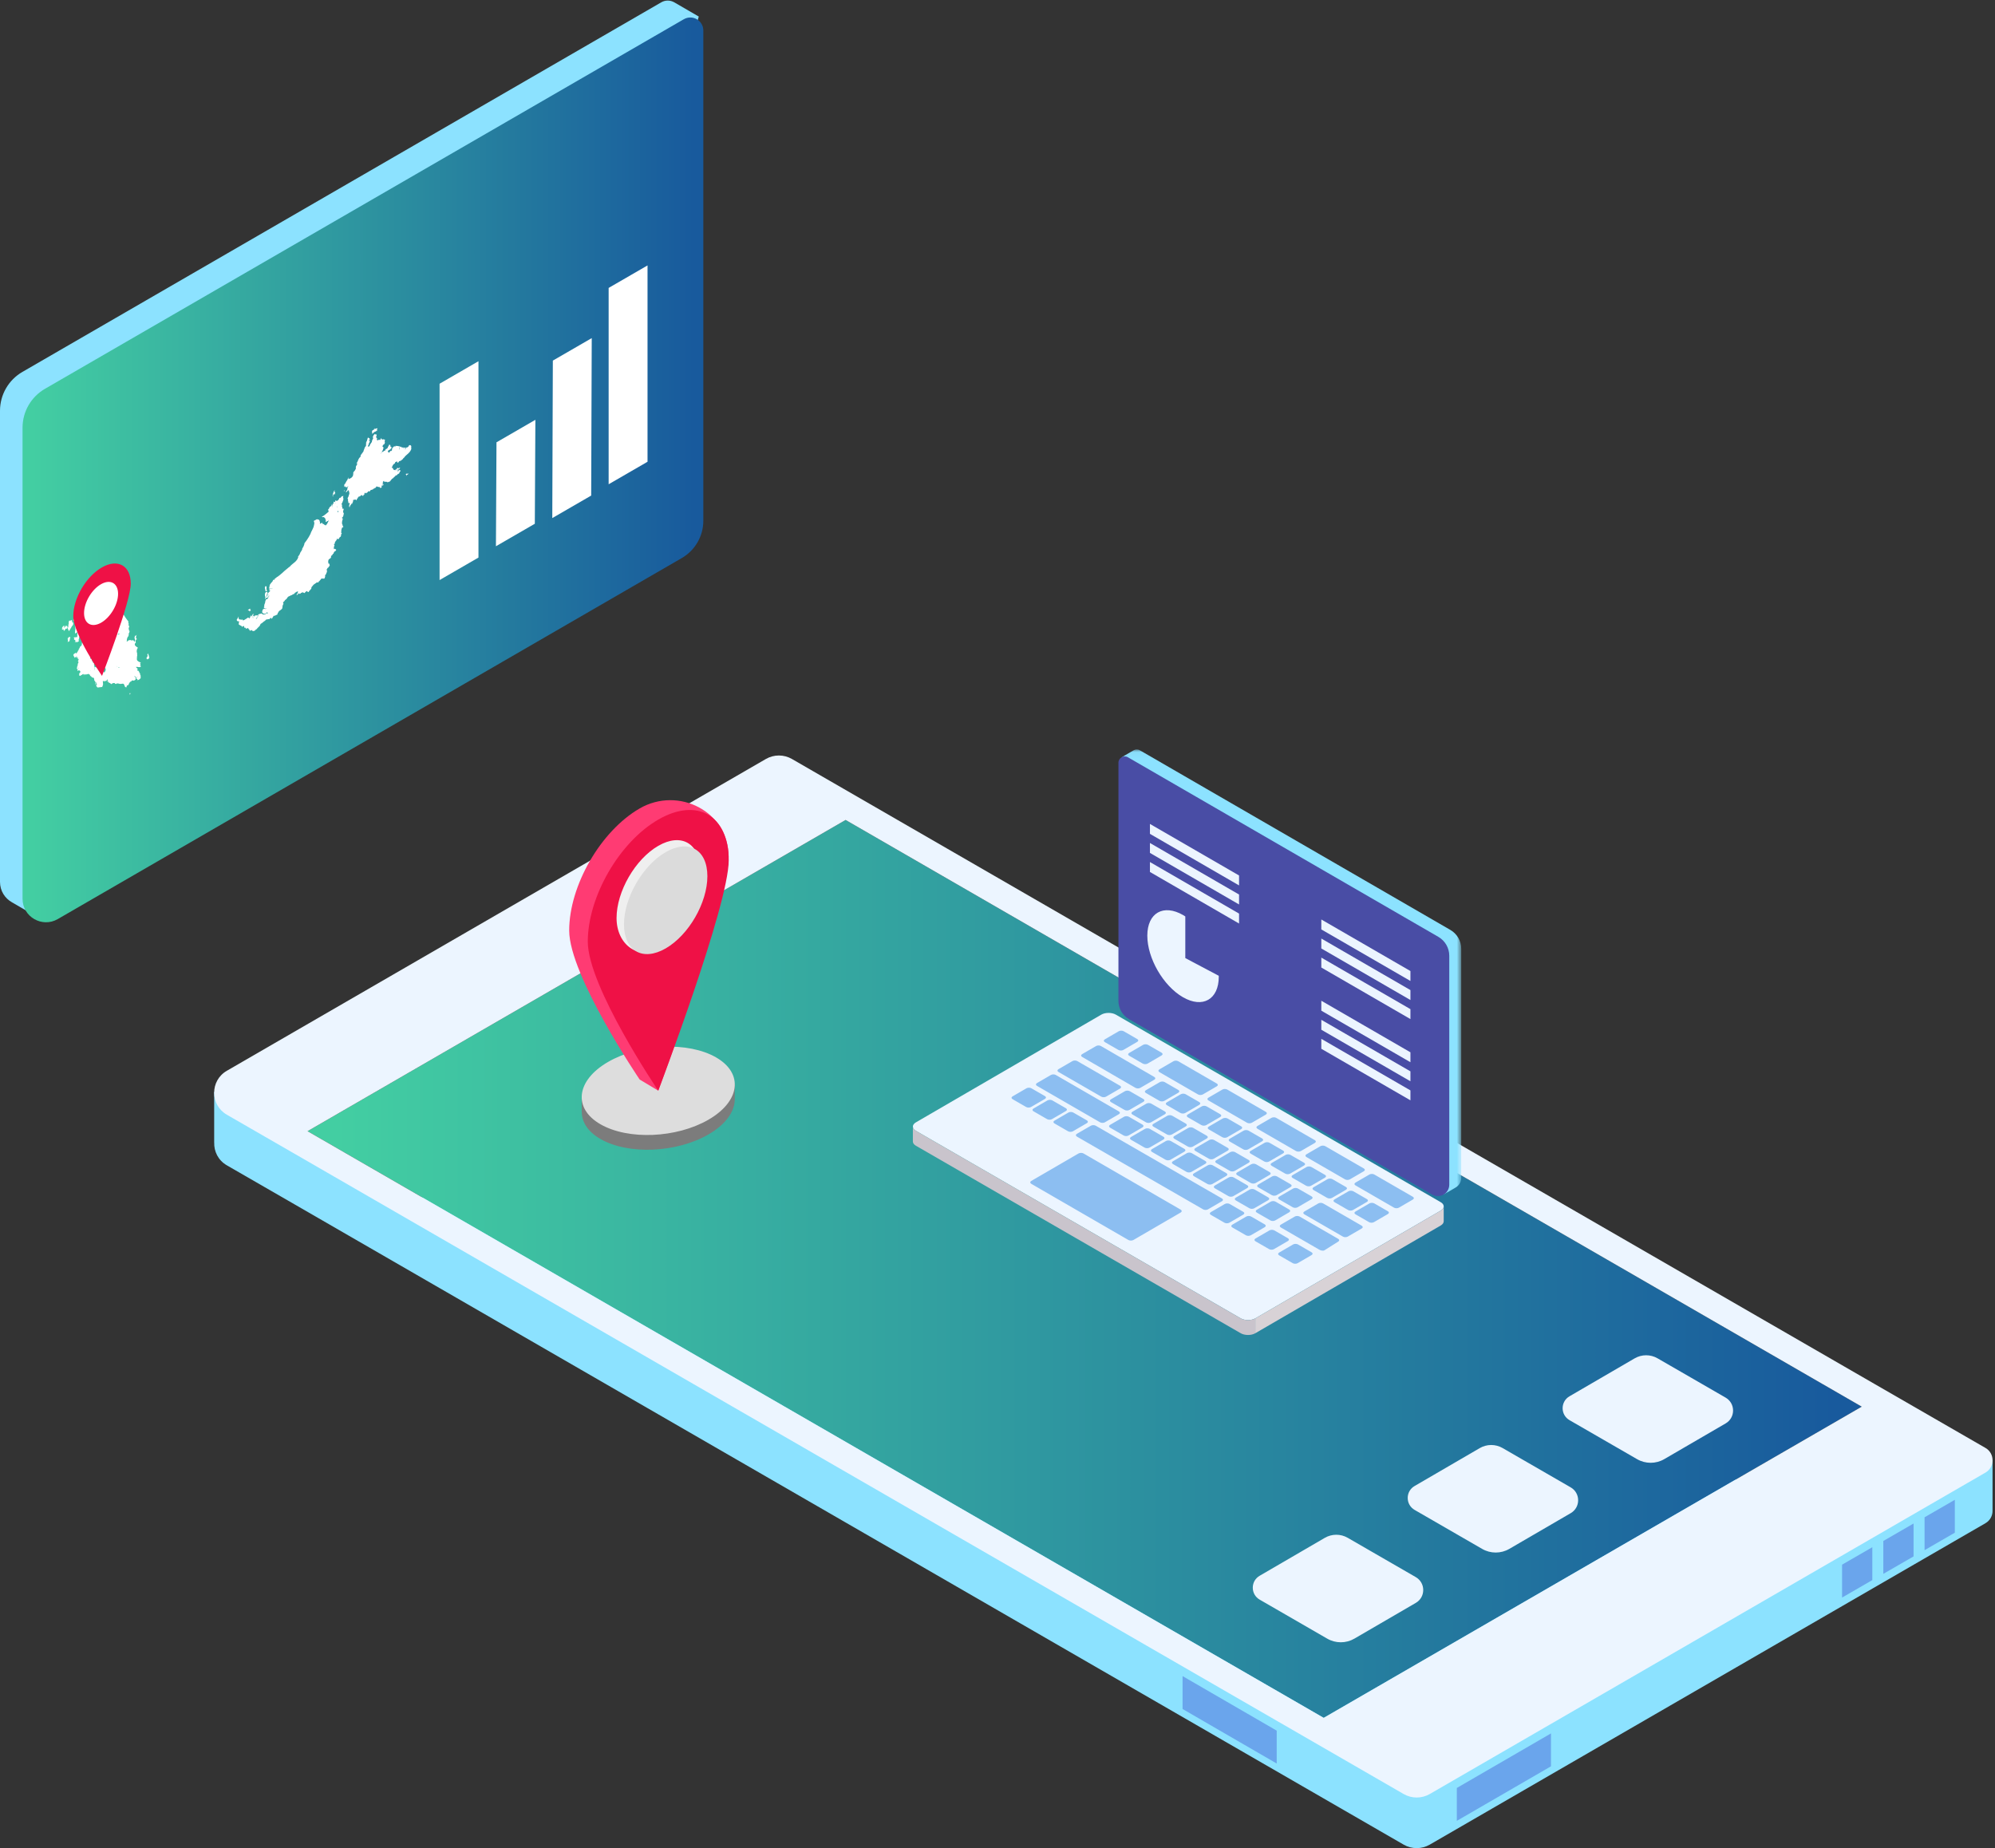 <svg xmlns="http://www.w3.org/2000/svg" xmlns:xlink="http://www.w3.org/1999/xlink" width="354" height="328" viewBox="0 0 354 328">
  <rect x="0" y="0" width="354" height="328" fill="#333333" stroke="none"/>
  <defs>
    <linearGradient id="pi-tracking-landing-a" x1="1.301%" x2="98.76%" y1="50%" y2="50%">
      <stop offset="0%" stop-color="#43CEA2"/>
      <stop offset="100%" stop-color="#185A9D"/>
    </linearGradient>
    <polygon id="pi-tracking-landing-b" points=".036 .031 60.288 .031 60.288 79.025 .036 79.025 .036 .031"/>
  </defs>
  <g fill="none" fill-rule="evenodd">
    <g transform="translate(38 132)">
      <g transform="translate(0 60.969)">
        <path fill="#8CE2FF" d="M5.828,1.38 L21.303,11.27 L28.198,17.643 L291.643,74.259 L296.043,70.211 L315.564,66.101 L315.564,75.081 C315.586,75.954 315.169,76.839 314.305,77.34 L311.173,79.15 L215.7,134.379 C214.269,135.205 212.505,135.207 211.074,134.381 L14.262,20.752 L2.253,13.829 C0.702,12.936 -0.042,11.346 0.01,9.779 L0.005,9.777 L0.005,0.797 L5.828,1.38 Z"/>
        <polygon fill="#6AA5EC" points="303.502 76.287 303.502 82.123 308.871 79.023 308.871 73.187"/>
        <polygon fill="#6AA5EC" points="296.182 80.492 296.182 86.328 301.551 83.228 301.551 77.392"/>
        <polygon fill="#6AA5EC" points="288.863 84.698 288.863 90.534 294.231 87.434 294.231 81.598"/>
        <polygon fill="#6AA5EC" points="220.504 124.323 220.504 130.159 237.209 120.481 237.209 114.643"/>
        <polygon fill="#6AA5EC" points="188.545 114.151 188.545 119.986 171.84 110.308 171.84 104.471"/>
      </g>
      <polygon fill="url(#pi-tracking-landing-a)" points="16.574 68.738 196.883 172.853 292.357 117.625 112.047 13.509"/>
      <g transform="translate(0 .969)">
        <path fill="#ECF5FF" d="M16.573,66.769 L112.047,11.54 L292.356,115.656 L196.883,170.884 L16.573,66.769 Z M2.253,63.849 L14.261,70.772 L211.073,184.401 C212.505,185.227 214.268,185.225 215.699,184.399 L311.173,129.169 L314.304,127.36 C315.991,126.385 315.989,123.949 314.302,122.976 L294.668,111.653 L102.526,0.72 C101.094,-0.106 99.33,-0.106 97.899,0.721 L2.425,55.951 L2.248,56.053 C-0.752,57.786 -0.749,62.12 2.253,63.849 Z" transform="translate(0 1)"/>
        <g transform="translate(161)">
          <mask id="pi-tracking-landing-c" fill="#fff">
            <use xlink:href="#pi-tracking-landing-b"/>
          </mask>
          <path fill="#8CE2FF" d="M58.353,32.052 L3.269,0.182 C2.901,-0.031 2.487,-0.007 2.162,0.176 L2.162,0.175 L2.15,0.181 C2.148,0.182 2.147,0.183 2.146,0.184 L0.036,1.409 L1.585,6.955 L1.585,43.427 C1.585,44.756 2.293,45.983 3.446,46.647 L56.517,77.357 L57.135,79.025 L59.258,77.791 L59.258,77.789 C59.858,77.451 60.288,76.815 60.288,76.028 L60.288,35.402 C60.288,34.02 59.55,32.743 58.353,32.052" mask="url(#pi-tracking-landing-c)"/>
        </g>
        <path fill="#494DA5" d="M219.162,36.636 L219.162,77.263 C219.162,78.82 217.475,79.792 216.126,79.015 L162.32,47.881 C161.169,47.217 160.46,45.99 160.46,44.661 L160.46,2.389 C160.46,1.524 161.394,0.984 162.144,1.417 L217.228,33.285 C218.425,33.977 219.162,35.254 219.162,36.636"/>
      </g>
      <polygon points="161.779 43.044 217.669 75.38 217.669 39.229 161.779 6.892"/>
      <g transform="translate(123 13.969)">
        <path fill="#ECF5FF" d="M1.516,53.209 L34.416,34.089 C35.127,33.678 36.288,33.678 37.002,34.089 L94.641,67.367 C95.354,67.778 95.358,68.454 94.65,68.864 L61.748,87.984 C61.037,88.397 59.877,88.397 59.162,87.984 L1.525,54.706 C0.81,54.294 0.807,53.621 1.516,53.209"/>
        <path fill="#D8D2D6" d="M61.748,87.985 L94.649,68.864 C95.001,68.66 95.178,68.391 95.179,68.122 L95.176,70.764 C95.175,71.034 94.998,71.302 94.646,71.508 L61.745,90.628 L61.748,87.985 Z"/>
        <path fill="#C9C4CC" d="M0.985,53.954 C0.985,54.227 1.166,54.501 1.524,54.707 L59.162,87.985 C59.877,88.397 61.037,88.397 61.748,87.985 L61.745,90.628 C61.035,91.04 59.874,91.04 59.16,90.628 L1.52,57.351 C1.162,57.143 0.982,56.87 0.982,56.597 L0.985,53.954 Z"/>
        <path fill="#8CBEF1" d="M43.815 45.141C44.053 45.279 44.054 45.503 43.819 45.64L41.341 47.081C41.105 47.218 40.718 47.218 40.481 47.078L31.021 41.596C30.781 41.457 30.781 41.236 31.018 41.098L33.493 39.661C33.731 39.522 34.116 39.522 34.353 39.659L43.815 45.141zM37.743 46.705C37.981 46.842 37.983 47.066 37.746 47.204L35.269 48.641C35.034 48.778 34.645 48.778 34.409 48.641L26.823 44.267C26.587 44.128 26.587 43.904 26.821 43.767L29.299 42.329C29.535 42.193 29.919 42.193 30.158 42.329L37.743 46.705zM37.531 51.258C37.769 51.395 37.77 51.618 37.536 51.757L35.057 53.193C34.82 53.331 34.434 53.331 34.197 53.193L23.009 46.731C22.77 46.592 22.767 46.37 23.006 46.232L25.481 44.794C25.718 44.656 26.102 44.656 26.341 44.794L37.531 51.258zM55.824 66.707C56.061 66.844 56.061 67.064 55.826 67.201L53.349 68.642C53.112 68.779 52.727 68.779 52.487 68.642L30.095 55.733C29.855 55.597 29.855 55.373 30.094 55.233L32.57 53.798C32.805 53.661 33.19 53.661 33.43 53.798L55.824 66.707zM89.697 66.407C89.934 66.544 89.935 66.767 89.697 66.906L87.222 68.344C86.983 68.481 86.6 68.481 86.363 68.344L79.522 64.39C79.284 64.254 79.284 64.033 79.519 63.896L81.997 62.457C82.232 62.32 82.618 62.32 82.856 62.457L89.697 66.407zM85.269 68.978C85.507 69.115 85.508 69.337 85.27 69.476L82.795 70.914C82.556 71.05 82.173 71.05 81.935 70.914L79.523 69.523C79.285 69.386 79.285 69.164 79.52 69.029L81.998 67.587C82.233 67.453 82.619 67.453 82.857 67.587L85.269 68.978zM81.55 66.825C81.787 66.962 81.788 67.184 81.551 67.323L79.076 68.762C78.837 68.899 78.454 68.899 78.215 68.762L75.804 67.37C75.566 67.233 75.565 67.012 75.801 66.876L78.279 65.436C78.513 65.3 78.9 65.3 79.139 65.436L81.55 66.825zM77.831 64.673C78.068 64.808 78.07 65.03 77.831 65.169L75.356 66.609C75.117 66.745 74.734 66.745 74.496 66.609L72.084 65.218C71.848 65.081 71.847 64.859 72.081 64.722L74.559 63.282C74.794 63.146 75.181 63.146 75.419 63.282L77.831 64.673zM74.112 62.52C74.348 62.655 74.35 62.879 74.113 63.018L71.638 64.456C71.399 64.592 71.015 64.592 70.778 64.456L68.365 63.065C68.127 62.928 68.127 62.706 68.363 62.571L70.84 61.129C71.075 60.993 71.461 60.993 71.7 61.129L74.112 62.52zM70.394 60.367C70.631 60.504 70.632 60.726 70.394 60.865L67.919 62.304C67.681 62.441 67.297 62.439 67.059 62.304L64.648 60.912C64.41 60.777 64.41 60.554 64.645 60.418L67.122 58.978C67.357 58.842 67.743 58.842 67.982 58.978L70.394 60.367zM66.674 58.213C66.911 58.35 66.913 58.572 66.675 58.711L64.2 60.15C63.961 60.287 63.578 60.287 63.341 60.15L60.928 58.76C60.69 58.623 60.69 58.4 60.925 58.264L63.403 56.824C63.637 56.688 64.024 56.688 64.262 56.824L66.674 58.213zM62.956 56.06C63.191 56.199 63.193 56.419 62.956 56.56L60.48 57.997C60.242 58.134 59.858 58.134 59.621 57.997L57.209 56.607C56.971 56.47 56.97 56.247 57.207 56.113L59.684 54.671C59.919 54.537 60.305 54.537 60.543 54.671L62.956 56.06zM59.236 53.909C59.473 54.046 59.474 54.268 59.236 54.407L56.762 55.845C56.522 55.981 56.139 55.981 55.901 55.845L53.489 54.454C53.252 54.317 53.252 54.095 53.487 53.96L55.965 52.518C56.198 52.384 56.586 52.384 56.824 52.518L59.236 53.909zM55.519 51.755C55.755 51.892 55.757 52.114 55.519 52.253L53.044 53.691C52.805 53.829 52.421 53.829 52.183 53.691L49.771 52.3C49.533 52.165 49.533 51.942 49.769 51.806L52.246 50.366C52.481 50.23 52.867 50.23 53.106 50.366L55.519 51.755zM51.799 49.604C52.036 49.739 52.037 49.961 51.799 50.1L49.324 51.54C49.086 51.676 48.702 51.676 48.465 51.54L46.053 50.149C45.814 50.012 45.814 49.79 46.049 49.653L48.527 48.213C48.762 48.077 49.148 48.077 49.387 48.213L51.799 49.604zM48.079 47.451C48.316 47.586 48.318 47.81 48.081 47.949L45.605 49.387C45.366 49.523 44.983 49.523 44.745 49.387L42.333 47.996C42.096 47.859 42.095 47.637 42.33 47.502L44.808 46.06C45.042 45.924 45.43 45.924 45.668 46.06L48.079 47.451zM45.111 40.838C45.348 40.975 45.349 41.198 45.111 41.337L42.637 42.775C42.398 42.913 42.014 42.912 41.776 42.775L39.365 41.384C39.128 41.248 39.127 41.025 39.363 40.889L41.84 39.448C42.075 39.313 42.461 39.313 42.7 39.448L45.111 40.838zM40.797 38.42C41.034 38.556 41.034 38.78 40.798 38.919L38.323 40.357C38.083 40.494 37.7 40.493 37.462 40.357L35.05 38.966C34.812 38.83 34.811 38.607 35.048 38.47L37.525 37.03C37.76 36.895 38.147 36.895 38.385 37.03L40.797 38.42zM71.728 66.337C71.964 66.474 71.966 66.696 71.729 66.835L69.254 68.274C69.015 68.411 68.63 68.411 68.393 68.274L65.981 66.882C65.743 66.745 65.743 66.524 65.979 66.388L68.456 64.948C68.691 64.812 69.077 64.812 69.316 64.948L71.728 66.337zM68.008 64.186C68.245 64.321 68.246 64.544 68.009 64.683L65.534 66.122C65.295 66.258 64.911 66.258 64.674 66.122L62.262 64.731C62.024 64.594 62.024 64.372 62.26 64.237L64.737 62.795C64.972 62.659 65.358 62.659 65.597 62.795L68.008 64.186zM64.29 62.033C64.526 62.168 64.528 62.392 64.29 62.531L61.815 63.969C61.576 64.105 61.193 64.105 60.954 63.969L58.542 62.578C58.305 62.441 58.305 62.219 58.54 62.084L61.017 60.642C61.252 60.508 61.639 60.508 61.878 60.642L64.29 62.033zM60.57 59.879C60.807 60.016 60.808 60.238 60.571 60.377L58.095 61.815C57.857 61.953 57.473 61.951 57.236 61.815L54.824 60.424C54.586 60.289 54.586 60.065 54.82 59.93L57.298 58.49C57.533 58.354 57.919 58.354 58.159 58.49L60.57 59.879zM56.851 57.726C57.089 57.863 57.09 58.085 56.853 58.224L54.377 59.663C54.138 59.8 53.755 59.8 53.517 59.663L51.106 58.273C50.868 58.136 50.867 57.913 51.103 57.777L53.58 56.337C53.814 56.201 54.202 56.201 54.44 56.337L56.851 57.726zM53.132 55.575C53.37 55.712 53.371 55.932 53.133 56.073L50.658 57.511C50.419 57.647 50.036 57.647 49.798 57.511L47.386 56.12C47.149 55.983 47.148 55.761 47.383 55.626L49.861 54.184C50.096 54.048 50.482 54.048 50.72 54.184L53.132 55.575zM49.414 53.421C49.649 53.558 49.651 53.78 49.414 53.919L46.939 55.357C46.7 55.495 46.316 55.493 46.079 55.357L43.666 53.966C43.429 53.829 43.428 53.608 43.665 53.472L46.142 52.03C46.377 51.896 46.763 51.896 47.002 52.03L49.414 53.421zM45.694 51.268C45.931 51.405 45.933 51.627 45.694 51.766L43.22 53.205C42.98 53.342 42.597 53.342 42.359 53.205L39.947 51.813C39.71 51.678 39.71 51.455 39.945 51.319L42.423 49.879C42.657 49.743 43.044 49.743 43.282 49.879L45.694 51.268zM67.755 68.668C67.993 68.805 67.994 69.026 67.756 69.165L65.281 70.606C65.042 70.742 64.659 70.742 64.421 70.606L62.009 69.215C61.772 69.078 61.772 68.855 62.007 68.718L64.484 67.278C64.719 67.141 65.106 67.141 65.344 67.278L67.755 68.668zM64.036 66.515C64.274 66.65 64.276 66.875 64.038 67.014L61.562 68.452C61.324 68.588 60.941 68.588 60.702 68.452L58.29 67.061C58.052 66.924 58.052 66.701 58.287 66.566L60.764 65.124C60.999 64.988 61.386 64.988 61.625 65.124L64.036 66.515zM63.417 71.307C63.653 71.444 63.655 71.667 63.418 71.806L60.943 73.245C60.704 73.382 60.32 73.382 60.083 73.245L57.671 71.855C57.432 71.718 57.432 71.494 57.667 71.36L60.145 69.918C60.38 69.782 60.766 69.782 61.005 69.918L63.417 71.307zM67.529 73.766C67.765 73.901 67.767 74.126 67.53 74.265L65.055 75.703C64.815 75.841 64.431 75.839 64.193 75.703L61.781 74.312C61.544 74.175 61.544 73.952 61.779 73.817L64.257 72.375C64.491 72.241 64.879 72.241 65.117 72.375L67.529 73.766zM71.728 76.26C71.964 76.398 71.966 76.62 71.729 76.759L69.254 78.197C69.015 78.333 68.63 78.333 68.393 78.197L65.981 76.806C65.743 76.669 65.743 76.446 65.979 76.311L68.456 74.869C68.691 74.735 69.077 74.735 69.316 74.869L71.728 76.26zM59.61 69.08C59.847 69.215 59.849 69.437 59.61 69.578L57.136 71.016C56.897 71.152 56.513 71.152 56.275 71.016L53.863 69.625C53.626 69.488 53.626 69.266 53.861 69.129L56.339 67.689C56.573 67.553 56.96 67.553 57.198 67.689L59.61 69.08zM60.318 64.362C60.554 64.499 60.555 64.722 60.318 64.861L57.842 66.3C57.604 66.437 57.22 66.435 56.984 66.3L54.572 64.908C54.334 64.771 54.333 64.548 54.568 64.413L57.046 62.971C57.281 62.837 57.667 62.837 57.905 62.971L60.318 64.362zM56.599 62.209C56.836 62.346 56.837 62.569 56.6 62.708L54.125 64.147C53.885 64.284 53.503 64.284 53.265 64.147L50.852 62.757C50.615 62.62 50.614 62.395 50.85 62.26L53.328 60.819C53.562 60.684 53.95 60.684 54.187 60.819L56.599 62.209zM52.88 60.057C53.117 60.192 53.119 60.415 52.88 60.556L50.406 61.994C50.167 62.13 49.783 62.13 49.545 61.994L47.133 60.603C46.896 60.466 46.895 60.243 47.131 60.108L49.609 58.666C49.843 58.532 50.229 58.532 50.468 58.666L52.88 60.057zM49.16 57.904C49.397 58.041 49.399 58.264 49.161 58.403L46.686 59.841C46.448 59.977 46.064 59.977 45.826 59.841L43.414 58.45C43.176 58.313 43.176 58.09 43.412 57.955L45.889 56.513C46.124 56.379 46.51 56.379 46.75 56.513L49.16 57.904zM45.442 55.751C45.679 55.888 45.681 56.111 45.442 56.249L42.967 57.688C42.728 57.825 42.345 57.824 42.107 57.688L39.695 56.297C39.458 56.161 39.458 55.937 39.692 55.801L42.169 54.361C42.404 54.225 42.791 54.225 43.029 54.361L45.442 55.751zM41.723 53.599C41.961 53.734 41.961 53.957 41.725 54.096L39.249 55.536C39.01 55.672 38.627 55.672 38.39 55.536L35.977 54.145C35.739 54.008 35.738 53.785 35.974 53.648L38.452 52.208C38.686 52.072 39.073 52.072 39.312 52.208L41.723 53.599zM31.858 52.85C32.094 52.987 32.096 53.209 31.858 53.348L29.383 54.787C29.144 54.924 28.76 54.924 28.522 54.787L26.11 53.395C25.873 53.258 25.872 53.037 26.108 52.9L28.586 51.461C28.82 51.325 29.206 51.325 29.445 51.461L31.858 52.85zM28.139 50.699C28.375 50.834 28.377 51.056 28.139 51.195L25.664 52.635C25.426 52.771 25.042 52.771 24.805 52.635L22.393 51.244C22.154 51.107 22.154 50.885 22.39 50.749L24.867 49.308C25.102 49.172 25.488 49.172 25.728 49.308L28.139 50.699zM24.42 48.545C24.657 48.68 24.659 48.904 24.42 49.043L21.945 50.481C21.706 50.617 21.323 50.617 21.085 50.481L18.673 49.09C18.436 48.953 18.436 48.731 18.67 48.595L21.148 47.154C21.382 47.019 21.769 47.019 22.007 47.154L24.42 48.545zM41.882 49.062C42.119 49.199 42.121 49.422 41.883 49.561L39.408 51C39.169 51.137 38.786 51.137 38.548 51L36.136 49.61C35.898 49.472 35.897 49.249 36.133 49.113L38.611 47.673C38.845 47.537 39.232 47.537 39.47 47.673L41.882 49.062zM81.001 61.382C81.238 61.519 81.239 61.742 81.002 61.881L78.527 63.319C78.287 63.456 77.904 63.456 77.667 63.319L70.827 59.365C70.588 59.229 70.588 59.008 70.823 58.871L73.302 57.43C73.536 57.295 73.922 57.295 74.161 57.43L81.001 61.382zM72.306 56.36C72.542 56.495 72.543 56.718 72.306 56.857L69.831 58.296C69.592 58.432 69.209 58.432 68.971 58.296L62.13 54.341C61.893 54.207 61.892 53.984 62.127 53.847L64.604 52.408C64.839 52.271 65.227 52.271 65.465 52.408L72.306 56.36zM63.608 51.335C63.845 51.47 63.847 51.694 63.609 51.832L61.134 53.271C60.896 53.407 60.511 53.407 60.273 53.271L53.433 49.316C53.195 49.182 53.195 48.959 53.431 48.822L55.908 47.383C56.143 47.246 56.53 47.246 56.769 47.383L63.608 51.335zM54.913 46.311C55.15 46.446 55.151 46.669 54.913 46.808L52.438 48.247C52.199 48.384 51.816 48.384 51.578 48.247L44.738 44.294C44.5 44.157 44.5 43.934 44.735 43.798L47.213 42.358C47.447 42.222 47.833 42.222 48.072 42.358L54.913 46.311zM80.624 71.541C80.862 71.678 80.862 71.9 80.627 72.038L78.151 73.477C77.913 73.612 77.527 73.615 77.29 73.478L70.449 69.526C70.212 69.388 70.21 69.165 70.447 69.026L72.925 67.591C73.161 67.451 73.546 67.451 73.783 67.591L80.624 71.541zM76.45 73.872C76.686 74.011 76.689 74.233 76.454 74.37L74.009 75.911C73.772 76.05 73.355 75.944 73.118 75.808L66.275 71.857C66.04 71.719 66.038 71.495 66.274 71.356L68.751 69.919C68.987 69.782 69.371 69.782 69.61 69.919L76.45 73.872zM48.496 68.689C48.744 68.832 48.745 69.064 48.5 69.207L40.12 74.078C39.875 74.22 39.473 74.22 39.225 74.078L22.001 64.115C21.755 63.972 21.753 63.738 21.999 63.595L30.378 58.727C30.623 58.585 31.026 58.585 31.273 58.727L48.496 68.689z"/>
        <polygon fill="#ECF5FF" points="58.863 11.156 58.863 9.394 43.05 .246 43.05 2.007"/>
        <polygon fill="#ECF5FF" points="58.863 14.537 58.863 12.775 43.05 3.627 43.05 5.388"/>
        <polygon fill="#ECF5FF" points="58.863 17.919 58.863 16.157 43.05 7.008 43.05 8.77"/>
        <polygon fill="#ECF5FF" points="89.272 28.113 89.272 26.351 73.46 17.203 73.46 18.965"/>
        <polygon fill="#ECF5FF" points="89.272 31.494 89.272 29.733 73.46 20.584 73.46 22.346"/>
        <polygon fill="#ECF5FF" points="89.272 34.876 89.272 33.114 73.46 23.966 73.46 25.727"/>
        <polygon fill="#ECF5FF" points="89.272 42.533 89.272 40.771 73.46 31.623 73.46 33.385"/>
        <polygon fill="#ECF5FF" points="89.272 45.914 89.272 44.153 73.46 35.005 73.46 36.767"/>
        <polygon fill="#ECF5FF" points="89.272 49.294 89.272 47.534 73.46 38.385 73.46 40.147"/>
        <path fill="#ECF5FF" d="M49.324 24.052L49.324 16.664C49.199 16.583 49.073 16.498 48.945 16.424 45.443 14.403 42.595 16.026 42.584 20.049 42.573 24.073 45.403 28.974 48.905 30.996 52.406 33.018 55.254 31.396 55.266 27.371 55.266 27.312 55.26 27.25 55.258 27.19L49.324 24.052zM90.22 133.904L78.139 126.928C76.888 126.205 75.334 126.207 74.084 126.934L62.515 133.668C61.752 134.112 61.297 134.904 61.298 135.787 61.299 136.67 61.757 137.461 62.523 137.903L74.515 144.828C75.255 145.255 76.085 145.47 76.916 145.47 77.751 145.47 78.586 145.253 79.33 144.82L90.228 138.478C91.052 137.999 91.544 137.144 91.542 136.19 91.54 135.236 91.045 134.382 90.22 133.904M117.711 117.979L105.628 111.002C104.377 110.279 102.824 110.283 101.575 111.009L90.006 117.742C89.242 118.185 88.787 118.978 88.789 119.861 88.791 120.746 89.247 121.537 90.013 121.979L102.005 128.902C102.746 129.331 103.576 129.544 104.406 129.544 105.241 129.544 106.076 129.327 106.821 128.894L117.718 122.552C118.542 122.074 119.033 121.217 119.031 120.264 119.03 119.31 118.537 118.456 117.711 117.979M145.201 102.053L133.119 95.076C131.868 94.353 130.315 94.357 129.065 95.081L117.496 101.816C116.733 102.259 116.278 103.052 116.278 103.935 116.28 104.82 116.738 105.611 117.503 106.053L129.495 112.976C130.235 113.405 131.066 113.618 131.896 113.618 132.731 113.618 133.567 113.401 134.311 112.968L145.208 106.628C146.033 106.148 146.523 105.291 146.522 104.338 146.52 103.384 146.026 102.53 145.201 102.053"/>
      </g>
      <g transform="translate(63 10)">
        <path fill="#7C7C7C" d="M29.382,50.303 L28.936,50.303 L28.936,51.158 C28.428,50.08 27.486,49.083 26.069,48.265 C21.159,45.43 12.582,45.785 6.912,49.06 C4.912,50.214 3.555,51.578 2.833,52.985 L2.222,52.985 L2.222,55.346 L2.232,55.346 C2.244,57.135 3.324,58.843 5.536,60.12 C10.447,62.955 19.025,62.6 24.695,59.326 C27.856,57.501 29.442,55.156 29.379,52.944 L29.382,52.944 L29.382,50.303 Z"/>
        <path fill="#DDD" d="M24.695,56.711 C19.024,59.984 10.447,60.339 5.536,57.505 C0.626,54.669 1.242,49.717 6.912,46.443 C12.582,43.17 21.159,42.814 26.069,45.649 C30.98,48.484 30.364,53.437 24.695,56.711"/>
        <path fill="#FF3B73" d="M28.293,10.015 C28.293,17.004 18.175,45.199 15.803,51.548 L12.503,49.569 C12.503,49.569 -0.001,31.098 0,23.125 C0,15.151 5.598,5.455 12.503,1.468 C19.409,-2.519 28.293,2.04 28.293,10.015"/>
        <path fill="#EF1146" d="M28.307,10.667 C28.307,18.64 15.803,51.548 15.803,51.548 C15.803,51.548 3.299,33.078 3.3,25.105 C3.3,17.131 8.898,7.435 15.803,3.447 C22.709,-0.539 28.307,2.692 28.307,10.667"/>
        <path fill="#EFEFEF" d="M23.201,12.376 C23.201,17.095 20.443,23.842 16.357,26.201 C12.27,28.561 8.404,25.638 8.404,20.92 C8.404,16.201 11.717,10.464 15.803,8.105 C19.888,5.746 23.201,7.658 23.201,12.376"/>
        <path fill="#DBDBDB" d="M24.52,13.491 C24.52,18.21 21.209,23.946 17.123,26.304 C13.037,28.664 9.723,26.752 9.723,22.034 C9.725,17.315 13.037,11.579 17.123,9.22 C21.207,6.86 24.52,8.773 24.52,13.491"/>
      </g>
    </g>
    <g transform="translate(0 .102)">
      <path fill="#8CE2FF" d="M3.98,65.896 L117.334,0.312 C118.094,-0.126 118.946,-0.077 119.616,0.298 L119.617,0.296 L119.642,0.31 C119.644,0.312 119.647,0.313 119.649,0.315 L123.991,2.835 L120.801,14.25 L120.801,89.303 C120.801,92.038 119.342,94.564 116.974,95.931 L7.759,159.126 L6.49,162.556 L2.118,160.019 L2.118,160.018 C0.884,159.322 0,158.01 0,156.392 L0,72.789 C0,69.945 1.517,67.317 3.98,65.896"/>
      <path fill="url(#pi-tracking-landing-a)" d="M0,72.79 L0,156.393 C0,159.599 3.47,161.603 6.246,160 L116.974,95.933 C119.342,94.566 120.801,92.039 120.801,89.304 L120.801,2.314 C120.801,0.536 118.875,-0.576 117.334,0.313 L3.98,65.896 C1.518,67.318 0,69.946 0,72.79" transform="translate(4 3)"/>
    </g>
    <polygon points="8 78.543 8 152.939 123.014 86.397 123.014 12"/>
    <g fill="#FFF" transform="translate(78 47.102)">
      <polygon points="0 20.993 6.901 17 6.901 51.843 0 55.835"/>
      <polygon points="10.099 31.391 17 27.398 16.901 45.843 10 49.835"/>
      <polygon points="20.098 16.891 27 12.898 26.902 40.842 20 44.835"/>
      <polygon points="30 3.992 36.9 0 36.9 34.842 30 38.835"/>
    </g>
    <g fill="#FFF" transform="translate(11 76)">
      <polygon points="49.807 12.385 49.735 12.473 49.695 12.564 49.696 12.609 49.715 12.609 49.728 12.636 49.723 12.673 49.644 12.75 49.516 13.046 49.462 13.099 49.236 13.24 49.106 13.336 49.052 13.396 48.989 13.581 48.945 13.639 48.827 13.707 48.791 13.736 48.765 13.774 48.748 13.859 48.751 13.931 48.842 14.033 48.859 14.125 48.903 14.475 48.896 14.626 48.92 14.871 48.949 14.908 48.994 14.912 49.131 14.875 49.157 14.879 49.151 15.078 49.045 15.339 48.904 15.561 48.897 15.626 48.907 15.647 48.941 15.627 49.04 15.488 49.052 15.489 49.009 15.636 48.854 15.931 48.802 16.001 48.788 16.062 48.795 16.074 48.886 16.018 48.878 16.049 48.855 16.095 48.72 16.253 48.651 16.396 48.58 16.516 48.486 16.649 48.296 16.85 48.127 16.983 48.06 17 48.064 16.97 48.135 16.861 48.122 16.826 47.986 16.871 47.886 16.858 47.794 16.761 47.764 16.697 47.699 16.664 47.551 16.719 47.451 16.61 47.382 16.5 47.363 16.432 47.356 16.334 47.33 16.316 47.297 16.322 47.264 16.348 47.244 16.384 47.217 16.435 47.185 16.461 47.041 16.488 47.013 16.507 46.967 16.565 46.926 16.596 46.821 16.622 46.791 16.614 46.786 16.487 46.837 16.286 46.824 16.272 46.749 16.252 46.739 16.234 46.752 16.068 46.566 15.849 46.454 15.763 46.371 15.751 46.332 15.759 46.283 15.799 46.184 15.724 46.12 15.723 46 15.752 46.297 15.596 46.529 15.448 46.884 15.169 47.302 14.813 47.432 14.685 47.584 14.524 47.759 14.312 48.321 13.562 48.739 13.096 49.003 12.755 49.024 12.757 49.058 12.735 49.751 12.122 49.861 12.036 49.866 12.057 49.893 12.057 50 12 49.903 12.114 49.881 12.206 49.828 12.217 49.77 12.254 49.78 12.335 49.819 12.357"/>
      <polygon points="59.832 7.181 59.807 7.203 59.781 7.265 59.799 7.271 59.795 7.294 59.728 7.335 59.594 7.321 59.564 7.355 59.548 7.398 59.476 7.428 59.464 7.374 59.442 7.36 59.327 7.407 59.19 7.425 59.116 7.484 59.081 7.5 59 7.497 59.028 7.451 59.087 7.398 59.188 7.362 59.262 7.302 59.32 7.29 59.409 7.229 59.419 7.21 59.41 7.185 59.415 7.135 59.437 7.115 59.503 7.012 59.526 7 59.545 7.013 59.535 7.049 59.548 7.064 59.572 7.075 59.622 7.056 59.614 7.082 59.654 7.105 59.661 7.178 59.679 7.168 59.698 7.134 59.705 7.066 59.735 7.049 59.752 7.063 59.747 7.094 59.807 7.071 59.833 7.014 59.853 7.005 59.884 7.02 60 7.011 59.996 7.054 59.97 7.09 59.94 7.099 59.921 7.125 59.902 7.165 59.893 7.239 59.871 7.282"/>
      <polygon points="61.454 8 61.461 8.039 61.499 8.023 61.443 8.119 61.387 8.159 61.371 8.189 61.231 8.252 61.182 8.341 61.142 8.37 61.129 8.402 61.094 8.445 61.07 8.452 61.067 8.427 61.121 8.3 61.11 8.295 61.113 8.264 61.046 8.252 61.042 8.23 61.006 8.211 61 8.18 61.048 8.139 61.008 8.117 61.023 8.103 61.095 8.098 61.18 8.03 61.181 8.053 61.214 8.031 61.226 8.046 61.221 8.068 61.247 8.068 61.263 8.092 61.299 8.06 61.339 8.062 61.344 8.043 61.357 8.035 61.366 8.065 61.417 8.049 61.417 8.089 61.426 8.09 61.444 8.013 61.414 8.005"/>
      <polygon points="56.149 2.525 56.053 2.567 56 2.531 56.001 2.506 56.015 2.477 56.036 2.452 56.126 2.389 56.22 2.359 56.259 2.314 56.297 2.255 56.263 2.235 56.185 2.258 56.164 2.207 56.175 2.175 56.247 2.095 56.27 2.095 56.326 2.074 56.394 2 56.405 2.011 56.403 2.035 56.454 2.117 56.498 2.15 56.5 2.209 56.474 2.266 56.418 2.34 56.342 2.396 56.282 2.478 56.236 2.498 56.191 2.54"/>
      <polygon points="48.835 14.639 48.87 14.67 48.867 14.736 48.83 14.815 48.792 14.874 48.776 14.893 48.746 14.903 48.722 14.886 48.708 14.843 48.689 14.833 48.656 14.835 48.576 14.908 48.562 14.819 48.543 14.812 48.442 14.896 48.308 14.923 48.273 14.954 48.262 14.972 48.223 15 48.193 14.992 48.185 14.974 48.195 14.884 48.174 14.778 48.183 14.652 48.098 14.314 48.064 14.26 48.053 14.213 48.051 14.135 48.041 14.109 48.036 14.026 48.016 13.981 48.017 13.943 48.026 13.875 48 13.773 48.034 13.62 48.033 13.602 48.005 13.598 48 13.565 48.005 13.552 48.039 13.54 48.042 13.581 48.066 13.6 48.055 13.563 48.062 13.468 48.078 13.435 48.146 13.346 48.203 13.284 48.214 13.235 48.205 13.215 48.177 13.215 48.166 13.196 48.165 13.15 48.213 13.069 48.289 13.009 48.307 13 48.318 13.053 48.354 13.097 48.388 13.087 48.383 13.127 48.421 13.153 48.503 13.171 48.534 13.206 48.526 13.276 48.518 13.346 48.525 13.37 48.567 13.393 48.581 13.417 48.586 13.472 48.574 13.552 48.582 13.59 48.61 13.607 48.607 13.662 48.591 13.709 48.609 13.732 48.66 13.745 48.672 13.843 48.662 13.891 48.661 13.965 48.621 14.078 48.628 14.119 48.622 14.204 48.64 14.228 48.641 14.311 48.655 14.357 48.642 14.428 48.653 14.476 48.669 14.506 48.711 14.544 48.806 14.578"/>
      <path d="M56.749,10.052 L56.738,10.033 L56.735,10.042 L56.749,10.093 L56.769,10.107 L56.769,10.093 L56.748,10.083 L56.749,10.052 Z M62,3.569 L61.988,3.655 L61.89,3.894 L61.851,3.966 L61.697,4.201 L61.454,4.461 L61.018,4.845 L60.922,4.937 L60.852,5.011 L60.756,5.169 L60.683,5.212 L60.583,5.307 L60.434,5.507 L60.397,5.546 L60.331,5.593 L60.243,5.642 L60.198,5.715 L59.979,5.807 L59.901,5.823 L59.841,5.853 L59.806,5.848 L59.733,6.001 L59.699,6.05 L59.562,6.13 L59.552,6.098 L59.5,6.066 L59.481,6.028 L59.501,5.939 L59.476,5.912 L59.442,5.901 L59.394,5.919 L59.316,5.924 L59.21,5.995 L59.146,6.019 L59.088,6.114 L59.069,6.178 L59.051,6.295 L59.014,6.308 L59.017,6.238 L58.89,6.351 L58.839,6.388 L58.75,6.495 L58.707,6.566 L58.685,6.611 L58.625,6.724 L58.621,6.784 L58.602,6.853 L58.572,6.848 L58.508,6.909 L58.527,7.033 L58.627,6.979 L58.65,7.037 L58.705,7.045 L58.725,7.078 L58.733,7.207 L58.8,7.287 L58.821,7.343 L58.91,7.364 L58.94,7.432 L59.007,7.393 L59.056,7.385 L59.06,7.464 L59.143,7.436 L59.179,7.409 L59.256,7.363 L59.259,7.422 L59.293,7.444 L59.34,7.447 L59.357,7.473 L59.407,7.376 L59.455,7.343 L59.517,7.378 L59.542,7.406 L59.581,7.363 L59.609,7.37 L59.584,7.525 L59.549,7.56 L59.591,7.621 L59.624,7.665 L59.663,7.651 L59.688,7.583 L59.757,7.441 L59.851,7.391 L59.938,7.369 L59.882,7.465 L59.911,7.482 L60,7.451 L60.038,7.485 L60.089,7.513 L60.028,7.664 L59.977,7.675 L59.887,7.709 L59.952,7.772 L59.847,7.936 L59.816,8.026 L59.741,8.073 L59.686,8.08 L59.615,8.113 L59.46,8.261 L59.387,8.36 L59.354,8.378 L59.298,8.351 L59.254,8.376 L59.22,8.416 L59.177,8.366 L59.101,8.388 L59.159,8.399 L59.163,8.459 L59.126,8.525 L59.012,8.598 L58.885,8.706 L58.846,8.746 L58.813,8.806 L58.73,8.88 L58.665,8.894 L58.523,9.02 L58.434,9.125 L58.369,9.225 L58.124,9.486 L58.07,9.514 L58.032,9.49 L57.925,9.511 L57.887,9.536 L57.832,9.599 L57.79,9.622 L57.719,9.528 L57.689,9.502 L57.569,9.516 L57.536,9.464 L57.47,9.493 L57.401,9.511 L57.347,9.475 L57.31,9.483 L57.272,9.508 L57.188,9.481 L57.145,9.451 L57.158,9.377 L57.141,9.343 L57.088,9.342 L57.009,9.426 L56.966,9.496 L56.912,9.516 L56.979,9.522 L56.928,9.575 L56.906,9.657 L56.941,9.739 L56.959,9.678 L56.985,9.851 L56.932,9.839 L56.873,9.894 L56.769,9.94 L56.743,9.997 L56.772,9.943 L56.829,9.953 L56.921,9.987 L56.975,9.945 L57.04,9.925 L57.066,9.994 L57.01,10.061 L56.961,10.148 L56.867,10.156 L56.811,10.13 L56.765,10.119 L56.789,10.143 L56.706,10.272 L56.732,10.432 L56.707,10.523 L56.49,10.589 L56.422,10.56 L56.407,10.534 L56.404,10.473 L56.376,10.442 L56.051,10.4 L55.926,10.35 L55.837,10.297 L55.739,10.407 L55.729,10.462 L55.7,10.508 L55.608,10.575 L55.506,10.596 L55.427,10.681 L55.215,10.766 L55.179,10.809 L55.155,10.885 L55.093,10.865 L54.962,10.936 L54.912,10.911 L54.85,10.943 L54.807,10.934 L54.678,11.113 L54.584,11.202 L54.52,11.193 L54.451,11.241 L54.37,11.184 L54.312,11.164 L54.26,11.307 L54.195,11.39 L54.107,11.442 L54.053,11.445 L54.009,11.507 L53.93,11.57 L53.887,11.471 L53.824,11.484 L53.765,11.417 L53.735,11.477 L53.668,11.573 L53.649,11.629 L53.666,11.722 L53.627,11.781 L53.572,11.817 L53.515,11.811 L53.478,11.946 L53.384,12.043 L53.343,11.953 L53.288,11.941 L53.249,11.881 L53.118,11.862 L53.074,11.886 L52.977,11.996 L52.925,12.026 L52.856,12.096 L52.791,12.088 L52.545,12.197 L52.52,12.311 L52.504,12.366 L52.471,12.41 L52.38,12.478 L52.344,12.555 L52.284,12.736 L52.151,12.761 L52.121,12.648 L52.028,12.632 L51.927,12.671 L51.824,12.728 L51.793,12.711 L51.752,12.651 L51.701,12.672 L51.628,12.968 L51.655,13.04 L51.59,13.127 L51.568,13.181 L51.529,13.235 L51.515,13.336 L51.471,13.411 L51.438,13.428 L51.401,13.374 L51.352,13.397 L51.293,13.538 L51.231,13.604 L51.209,13.67 L51.149,13.697 L51.077,13.877 L51.063,13.995 L51.014,14 L50.988,13.989 L50.945,13.837 L50.973,13.599 L51.048,13.388 L51.047,13.317 L51.032,13.279 L50.984,13.249 L50.868,13.281 L50.803,13.254 L50.798,13.203 L50.816,13.12 L50.821,13.057 L50.779,12.969 L50.724,12.901 L50.771,12.786 L50.773,12.728 L50.74,12.675 L50.743,12.58 L50.687,12.519 L50.678,12.444 L50.702,12.358 L50.828,12.132 L50.932,11.774 L50.952,11.728 L50.982,11.69 L50.998,11.477 L50.957,11.333 L50.94,11.218 L50.904,11.139 L50.908,11.092 L50.898,11.019 L50.833,10.99 L50.679,11.104 L50.553,11.262 L50.497,11.314 L50.428,11.332 L50.351,11.334 L50.394,11.206 L50.463,11.127 L50.523,11.077 L50.572,10.967 L50.632,10.854 L50.656,10.691 L50.648,10.603 L50.705,10.493 L50.726,10.416 L50.766,10.387 L50.754,10.31 L50.787,10.234 L50.747,10.236 L50.684,10.403 L50.645,10.449 L50.65,10.381 L50.556,10.455 L50.478,10.469 L50.416,10.442 L50.272,10.422 L50.29,10.339 L50.25,10.312 L50.117,10.364 L50.154,10.291 L50.177,10.198 L50.118,10.267 L50.104,10.342 L50.077,10.383 L50,10.426 L50.04,10.354 L50.06,10.301 L50.086,10.156 L50.088,10.016 L50.132,9.938 L50.196,9.892 L50.249,9.821 L50.464,9.422 L50.624,9.184 L50.661,9.105 L50.719,8.955 L50.768,8.774 L50.838,8.756 L50.805,8.969 L50.856,8.993 L50.911,8.993 L50.978,8.971 L51.216,8.866 L51.288,8.825 L51.34,8.786 L51.444,8.687 L51.504,8.621 L51.575,8.524 L51.631,8.406 L51.652,8.319 L51.684,8.082 L51.689,7.865 L51.714,7.781 L51.844,7.645 L51.922,7.551 L52.026,7.406 L52.045,7.324 L52.109,7.267 L52.139,7.165 L52.155,7.098 L52.122,6.999 L52.147,6.908 L52.149,6.826 L52.187,6.692 L52.219,6.665 L52.273,6.566 L52.308,6.569 L52.341,6.525 L52.346,6.396 L52.342,6.338 L52.366,6.291 L52.405,6.165 L52.365,6.153 L52.321,6.25 L52.264,6.178 L52.309,6.124 L52.435,5.947 L52.455,5.873 L52.49,5.817 L52.525,5.739 L52.566,5.595 L52.632,5.475 L52.679,5.41 L52.709,5.317 L52.834,5.188 L52.885,5.077 L52.904,5.114 L52.983,5.066 L53.011,5.014 L52.976,4.983 L52.991,4.917 L52.961,4.871 L53.01,4.796 L53.059,4.778 L53.024,4.738 L53.122,4.621 L53.304,4.375 L53.467,4.145 L53.493,4.094 L53.513,4.037 L53.532,3.929 L53.652,3.648 L53.664,3.581 L53.741,3.412 L53.755,3.359 L53.785,3.313 L53.84,3.263 L53.881,3.211 L53.963,3.02 L53.964,2.912 L53.944,2.827 L53.918,2.786 L53.952,2.737 L53.985,2.621 L54.045,2.563 L53.965,2.55 L53.951,2.462 L54.04,2.374 L54.08,2.306 L54.153,2.108 L54.14,2.029 L54.209,1.944 L54.209,1.867 L54.276,1.655 L54.372,1.679 L54.479,1.762 L54.528,1.75 L54.564,1.804 L54.629,1.975 L54.621,2.018 L54.542,2.018 L54.485,2.118 L54.419,2.113 L54.408,2.188 L54.442,2.218 L54.536,2.122 L54.619,2.096 L54.561,2.177 L54.615,2.215 L54.599,2.334 L54.62,2.4 L54.499,2.609 L54.396,2.917 L54.374,2.971 L54.315,3.077 L54.301,3.249 L54.418,3.264 L54.478,3.229 L54.609,3.09 L54.61,3.022 L54.622,2.959 L54.68,2.906 L54.778,2.7 L54.838,2.653 L54.874,2.578 L54.993,2.422 L55.002,2.353 L54.975,2.327 L55.038,2.17 L55.035,2.132 L55.089,2.06 L55.137,1.926 L55.178,1.836 L55.23,1.795 L55.223,1.722 L55.219,1.661 L55.182,1.64 L55.147,1.652 L55.157,1.524 L55.136,1.503 L55.142,1.46 L55.203,1.427 L55.245,1.441 L55.31,1.354 L55.276,1.367 L55.231,1.357 L55.23,1.304 L55.274,1.241 L55.358,1.148 L55.422,1.15 L55.439,1.065 L55.516,1 L55.563,1.045 L55.599,1.047 L55.629,1.079 L55.637,1.113 L55.704,1.125 L55.74,1.114 L55.814,1.07 L55.829,1.176 L55.839,1.249 L55.79,1.334 L55.761,1.446 L55.771,1.498 L55.729,1.575 L55.789,1.644 L55.805,1.741 L55.833,1.757 L55.89,1.757 L55.922,1.788 L55.916,1.837 L55.863,1.922 L55.88,1.995 L55.913,2.06 L55.947,2.176 L56.003,2.169 L56.031,2.108 L56.082,2.129 L56.138,2.051 L56.163,2.077 L56.241,2.047 L56.296,2.157 L56.359,2.158 L56.439,2.096 L56.559,1.901 L56.623,1.747 L56.65,1.707 L56.664,1.803 L56.692,1.868 L56.762,1.926 L56.743,1.99 L56.907,1.993 L56.966,1.948 L57.006,1.958 L57.077,1.962 L57.325,2.045 L57.309,2.134 L57.266,2.217 L57.26,2.332 L57.266,2.387 L57.289,2.444 L57.295,2.508 L57.276,2.612 L57.233,2.778 L57.146,2.834 L57.065,2.876 L56.913,3.083 L56.843,3.231 L56.889,3.233 L56.918,3.258 L56.939,3.313 L57.001,3.352 L56.974,3.399 L57.017,3.385 L57.067,3.462 L57.074,3.503 L57.033,3.56 L56.995,3.612 L56.97,3.689 L56.97,3.779 L56.907,3.92 L56.828,4.068 L56.808,4.03 L56.787,4.148 L56.845,4.129 L56.658,4.353 L56.56,4.437 L56.502,4.544 L56.568,4.478 L56.592,4.437 L56.882,4.177 L56.973,4.159 L57.14,4.012 L57.233,3.992 L57.29,3.966 L57.367,3.894 L57.401,3.876 L57.412,3.969 L57.421,3.852 L57.375,3.807 L57.376,3.766 L57.478,3.703 L57.583,3.655 L57.645,3.616 L57.742,3.533 L57.802,3.461 L57.831,3.383 L57.807,3.364 L57.852,3.282 L57.892,3.238 L57.957,3.135 L57.981,3.078 L58.012,3.037 L58.029,2.954 L58.069,2.9 L58.115,2.895 L58.161,2.987 L58.243,2.902 L58.248,2.973 L58.223,3.023 L58.295,3.119 L58.328,3.13 L58.289,3.222 L58.271,3.286 L58.365,3.309 L58.421,3.256 L58.414,3.356 L58.437,3.386 L58.525,3.4 L58.496,3.459 L58.413,3.536 L58.372,3.585 L58.296,3.698 L58.213,3.81 L58.172,3.824 L58.144,3.75 L58.086,3.828 L57.983,3.888 L57.927,3.96 L57.862,3.975 L57.805,4.035 L57.843,4.081 L57.77,4.163 L57.8,4.174 L57.837,4.138 L57.827,4.194 L57.861,4.207 L57.9,4.181 L57.958,4.162 L57.933,4.34 L57.945,4.366 L57.941,4.41 L57.975,4.346 L58.057,4.303 L58.099,4.268 L58.141,4.202 L58.186,4.16 L58.219,4.085 L58.294,4.005 L58.328,3.989 L58.321,4.055 L58.382,4.041 L58.418,3.969 L58.464,3.958 L58.484,4.079 L58.522,4.018 L58.557,3.982 L58.505,3.859 L58.533,3.79 L58.589,3.757 L58.613,3.702 L58.576,3.596 L58.586,3.539 L58.777,3.371 L58.821,3.303 L58.843,3.25 L59.003,3.227 L59.11,3.18 L59.175,3.297 L59.194,3.202 L59.176,3.179 L59.172,3.115 L59.356,3.136 L59.582,3.148 L59.795,3.202 L59.877,3.203 L59.954,3.253 L59.97,3.288 L59.907,3.383 L59.864,3.411 L59.858,3.479 L59.873,3.544 L59.848,3.623 L59.81,3.682 L59.787,3.825 L59.859,3.697 L59.903,3.604 L59.91,3.509 L59.932,3.388 L59.967,3.348 L60.009,3.277 L60.046,3.247 L60.083,3.243 L60.112,3.256 L60.287,3.391 L60.398,3.415 L60.485,3.395 L60.551,3.417 L60.581,3.456 L60.561,3.531 L60.56,3.649 L60.571,3.684 L60.6,3.57 L60.602,3.494 L60.589,3.409 L60.622,3.405 L60.719,3.443 L60.85,3.442 L60.936,3.461 L60.977,3.51 L60.943,3.552 L60.878,3.626 L60.808,3.725 L60.887,3.717 L60.936,3.689 L61.01,3.619 L61.015,3.574 L60.999,3.479 L61.045,3.427 L61.213,3.407 L61.36,3.344 L61.427,3.293 L61.482,3.232 L61.511,3.129 L61.61,3.028 L61.661,2.991 L61.787,2.991 L61.912,3.063 L61.96,3.139 L61.985,3.299 L61.96,3.432 L61.946,3.53 L61.984,3.531 L62,3.569 Z"/>
      <polygon points="55.025 .732 55.005 .73 55 .716 55.028 .656 55.039 .608 55.037 .57 55.058 .511 55.082 .471 55.083 .441 55.099 .396 55.126 .386 55.159 .346 55.166 .323 55.192 .312 55.2 .33 55.232 .315 55.331 .198 55.375 .156 55.399 .112 55.404 .061 55.428 .012 55.449 0 55.477 .036 55.494 .088 55.479 .178 55.5 .216 55.493 .236 55.434 .246 55.408 .233 55.423 .183 55.371 .192 55.335 .262 55.328 .308 55.343 .33 55.376 .333 55.394 .377 55.369 .399 55.303 .407 55.273 .45 55.229 .497 55.175 .505 55.147 .521 55.143 .557 55.133 .574 55.123 .583 55.116 .574 55.094 .581 55.068 .601 55.057 .643 55.087 .613 55.123 .609 55.124 .625"/>
      <polygon points="12 47.196 12.008 47.243 12.03 47.25 12.139 47.136 12.142 47.02 12.019 47"/>
      <polygon points="15.016 40.933 15.023 40.862 15 40.753 15.079 40.598 15.196 40.442 15.218 40.383 15.194 40.298 15.145 40.28 15.143 40.224 15.172 40.151 15.181 40.058 15.245 40.002 15.29 40 15.282 40.039 15.32 40.065 15.356 40.249 15.391 40.292 15.419 40.382 15.457 40.393 15.449 40.425 15.423 40.428 15.406 40.464 15.415 40.52 15.5 40.542 15.491 40.621 15.462 40.69 15.479 40.732 15.461 40.824 15.448 40.84 15.298 40.927 15.231 40.989 15.195 41 15.148 40.998"/>
      <polygon points="12 36.002 12.002 36.011 12.002 36"/>
      <polygon points="8.548 32 8.632 32.006 8.769 32.017 8.885 32.058 8.962 32.139 9.092 32.236 9.229 32.294 9.345 32.296 9.488 32.335 9.665 32.427 9.831 32.45 9.922 32.446 9.98 32.43 10.03 32.376 10.122 32.386 10.177 32.408 10.602 32.624 10.754 32.779 10.888 32.958 10.877 33.019 10.922 33.088 11.036 33.215 11.239 33.552 11.479 33.893 11.751 34.242 11.804 34.348 11.746 34.406 11.74 34.436 11.841 34.687 11.804 34.883 11.866 35.047 11.907 35.122 11.94 35.25 11.905 35.314 11.837 35.41 11.824 35.53 11.867 35.644 11.864 35.79 11.904 35.871 12 35.996 11.925 36.299 11.884 36.387 11.818 36.454 11.808 36.518 11.829 36.621 11.553 36.813 11.487 36.836 11.449 36.833 11.402 36.806 11.419 36.998 11.402 37.08 11.352 37.174 11.336 37.309 11.354 37.344 11.402 37.352 11.424 37.375 11.426 37.554 11.467 37.67 11.467 37.705 11.456 37.778 11.38 37.89 11.38 37.91 11.411 37.956 11.374 38 11.334 37.953 11.242 37.862 11.238 37.829 11.26 37.78 11.14 37.729 11.132 37.658 11.112 37.659 11.049 37.711 11.025 37.719 11 37.705 10.982 37.66 10.898 37.73 10.852 37.752 10.817 37.724 10.726 37.717 10.633 37.644 10.534 37.674 10.472 37.64 10.382 37.675 10.313 37.719 10.223 37.727 10.127 37.819 10.022 37.94 9.94 37.935 9.888 37.901 9.879 37.874 9.891 37.833 9.956 37.729 9.965 37.7 9.965 37.657 9.94 37.545 9.95 37.504 10.003 37.39 9.991 37.326 9.997 37.281 10.087 37.14 10.104 37.049 10.128 36.991 10.188 36.938 10.25 36.919 10.278 36.885 10.25 36.839 10.242 36.787 10.26 36.726 10.313 36.629 10.3 36.58 10.253 36.497 10.209 36.452 10.132 36.419 10.067 36.441 9.972 36.538 9.83 36.614 9.787 36.611 9.753 36.57 9.709 36.562 9.67 36.458 9.663 36.341 9.745 36.273 9.766 36.197 9.73 36.177 9.817 36.075 9.761 36.027 9.738 35.956 9.67 35.93 9.551 35.954 9.441 36.029 9.239 36.085 9.17 36.043 9.103 36.047 8.991 35.94 9.019 35.889 9.028 35.852 8.988 35.749 8.963 35.721 8.969 35.63 8.96 35.616 8.804 35.597 8.75 35.62 8.708 35.598 8.636 35.592 8.575 35.621 8.523 35.667 8.497 35.674 8.482 35.663 8.48 35.549 8.495 35.488 8.494 35.451 8.451 35.317 8.499 35.176 8.481 35.099 8.438 35.064 8.432 35.029 8.458 34.966 8.508 34.92 8.519 34.879 8.477 34.807 8.404 34.797 8.37 34.767 8.184 34.769 8.119 34.794 8.142 34.646 8.122 34.546 8.131 34.315 8.138 34.27 8.176 34.177 8.182 34.102 8.215 34.019 8.204 34.008 8.168 34.01 8.132 33.97 8.018 33.952 8.004 33.937 8.006 33.91 8.065 33.841 8.059 33.736 8.039 33.699 8.032 33.557 8.035 33.516 8.077 33.425 8.089 33.369 8.054 33.272 8.047 33.138 8.004 33.001 8 32.894 8.127 32.704 8.193 32.578 8.321 32.403 8.393 32.259 8.475 32.142"/>
      <polygon points="2.926 37.58 3 37.817 2.979 37.831 2.892 37.837 2.782 37.854 2.743 37.862 2.699 37.888 2.656 37.901 2.304 37.991 2.247 38 2.256 37.987 2.329 37.947 2.403 37.893 2.402 37.883 2.379 37.882 2.41 37.783 2.339 37.703 2.374 37.681 2.374 37.664 2.343 37.617 2.305 37.61 2.317 37.575 2.126 37.516 2.115 37.494 2.17 37.433 2.199 37.347 2.152 37.235 2.107 37.193 2.075 37.18 2 37.17 2.002 37.164 2.044 37.148 2.124 37.132 2.172 37.109 2.249 37.095 2.386 37.1 2.517 37.068 2.606 37.065 2.668 37.054 2.707 37.043 2.787 37.009 2.859 37 2.891 37.005 2.899 37.162 2.88 37.31 2.89 37.34 2.883 37.389 2.922 37.521"/>
      <polygon points="4.346 40.37 4.27 40.383 4.204 40.422 4.11 40.5 4.02 40.311 4 40.197 4.005 40.142 4.047 40.056 4.125 40.046 4.243 40.009 4.459 40 4.5 40.066 4.363 40.354"/>
      <polygon points="4.477 40.149 4.445 40.163 4.411 40.203 4.439 40.315 4.36 40.358 4.265 40.439 4.206 40.472 4.059 40.482 4.015 40.5 4 40.492 4.031 40.372 4.021 40.309 4.051 40.22 4.125 40.085 4.206 40 4.5 40.09"/>
      <polygon points="8.648 44.321 8.697 44.313 8.806 44.326 8.881 44.312 9.001 44.265 9.186 44.142 9.26 44.106 9.382 44.082 9.432 44.084 9.471 44.101 9.506 44.099 9.715 44.057 9.915 44.037 10 44 9.993 44.034 9.851 44.128 9.843 44.168 9.773 44.24 9.726 44.446 9.706 44.479 9.707 44.579 9.691 44.603 9.646 44.641 9.643 44.659 9.653 44.687 9.772 44.674 9.813 44.687 9.819 44.703 9.816 44.76 9.764 44.802 9.675 44.85 9.619 44.882 9.518 44.907 9.405 44.903 9.3 44.938 9.211 44.927 9.128 44.946 9.088 44.936 8.894 44.963 8.729 44.95 8.666 44.965 8.628 44.991 8.599 45 8.553 44.954 8.487 44.92 8.396 44.918 8.35 44.905 8.325 44.856 8.285 44.824 8.148 44.814 8.101 44.823 8.02 44.851 8 44.842 8.086 44.782 8.116 44.735 8.191 44.664 8.197 44.64 8.257 44.627 8.288 44.565 8.334 44.525 8.448 44.49 8.46 44.476 8.573 44.432"/>
      <polygon points="7.698 42.188 7.719 42.197 7.773 42.176 7.79 42.193 7.811 42.248 7.84 42.259 7.958 42.207 7.993 42.2 8.017 42.227 8.023 42.278 8.047 42.33 8.072 42.342 8.112 42.316 8.156 42.24 8.207 42.209 8.235 42.164 8.254 42.158 8.297 42.13 8.358 42.164 8.375 42.164 8.739 42.088 9.052 42 9.066 42.001 9.257 42.148 9.281 42.181 9.309 42.178 9.861 42.273 9.935 42.248 9.953 42.252 10 42.392 9.954 42.56 9.794 43.099 9.802 43.132 9.833 43.172 9.826 43.198 9.774 43.251 9.77 43.285 9.743 43.344 9.741 43.415 9.758 43.48 9.734 43.549 9.751 43.609 9.744 43.64 9.694 43.702 9.679 43.733 9.675 43.817 9.593 43.866 9.405 43.892 9.208 43.945 9.175 43.948 9.138 43.927 9.091 43.924 8.976 43.955 8.907 44.001 8.732 44.159 8.619 44.22 8.549 44.237 8.446 44.22 8.4 44.231 8.33 44.374 8.223 44.431 8.212 44.447 8.104 44.493 8.062 44.544 8.032 44.623 7.975 44.641 7.97 44.672 7.9 44.763 7.872 44.823 7.79 44.9 7.782 44.88 7.792 44.858 7.78 44.831 7.732 44.846 7.708 44.841 7.691 44.818 7.663 44.818 7.634 44.832 7.563 44.894 7.518 44.907 7.47 44.934 7.448 44.958 7.445 44.992 7.432 45 7.414 44.985 7.438 44.947 7.444 44.895 7.401 44.758 7.325 44.696 7.297 44.703 7.275 44.723 7.238 44.737 7.234 44.71 7.264 44.66 7.251 44.569 7.204 44.544 7.13 44.543 7.094 44.563 7.052 44.611 7.008 44.629 7 44.62 7.004 44.598 7.065 44.547 7.063 44.477 7.096 44.429 7.106 44.414 7.097 44.374 7.127 44.322 7.139 44.28 7.149 44.179 7.109 43.736 7.475 43.563 7.529 43.47 7.637 43.162 7.688 43.053 7.695 43.004 7.775 42.914 7.781 42.857 7.711 42.74 7.717 42.698 7.751 42.618 7.753 42.585 7.716 42.529 7.703 42.47 7.704 42.394 7.667 42.352 7.659 42.291 7.63 42.293 7.627 42.267 7.64 42.243 7.68 42.198"/>
      <polygon points="4.435 42.876 4.448 42.883 4.445 42.981 4.466 42.987 4.547 42.969 4.566 42.979 4.561 43.009 4.527 43.057 4.516 43.095 4.528 43.136 4.546 43.143 4.594 43.124 4.613 43.089 4.623 43.03 4.655 42.994 4.727 42.95 4.745 42.949 4.755 42.954 4.751 42.99 4.759 43.004 4.853 42.922 4.849 42.968 4.862 43.043 4.885 43.032 4.962 42.907 4.97 42.952 5.005 42.968 4.99 42.98 4.946 42.984 4.928 42.999 4.911 43.098 4.925 43.114 4.978 43.035 5.016 43.051 5.045 42.997 5.08 42.987 5.122 42.9 5.151 42.925 5.128 42.977 5.15 42.982 5.18 42.97 5.189 42.93 5.215 42.965 5.261 42.996 5.336 42.937 5.361 42.929 5.403 42.939 5.501 42.85 5.506 42.903 5.509 43.002 5.538 43.002 5.61 42.974 5.673 42.917 5.721 42.895 5.751 42.845 5.819 42.792 5.846 42.756 5.849 42.673 5.779 42.52 5.811 42.461 5.818 42.434 5.85 42.415 5.886 42.375 5.94 42.356 5.976 42.369 5.988 42.434 6.017 42.414 6.108 42.428 6.171 42.423 6.187 42.429 6.208 42.484 6.274 42.477 6.311 42.473 6.429 42.526 6.474 42.518 6.521 42.484 6.558 42.398 6.598 42.37 6.632 42.331 6.646 42.292 6.633 42.263 6.657 42.202 6.679 42.171 6.704 42.171 6.727 42.126 6.734 42.084 6.713 42.067 6.724 42.039 6.809 42 6.919 42.089 7.016 42.098 7.081 42.078 7.172 42.023 7.217 42.024 7.315 42.074 7.353 42.116 7.37 42.19 7.386 42.21 7.449 42.231 7.459 42.25 7.462 42.294 7.439 42.358 7.442 42.433 7.427 42.456 7.357 42.519 7.276 42.707 7.345 42.807 7.377 42.922 7.363 42.968 7.303 43.046 7.276 43.151 7.336 43.161 7.348 43.187 7.476 43.308 7.653 43.319 7.751 43.266 7.822 43.267 7.863 43.27 7.872 43.339 7.913 43.388 7.912 43.474 7.927 43.539 7.968 43.603 7.967 43.64 7.928 43.731 7.921 43.779 8 43.911 7.998 43.968 7.907 44.071 7.895 44.132 7.838 44.256 7.716 44.603 7.662 44.698 7.245 44.898 7.287 45.404 7.274 45.519 7.261 45.567 7.228 45.625 7.242 45.665 7.23 45.682 7.19 45.741 7.195 45.813 7.126 45.873 7.117 45.904 7.06 45.95 7.036 45.942 7.019 45.918 6.975 45.915 6.828 45.943 6.763 45.969 6.655 45.954 6.522 45.99 6.378 45.99 6.328 46 6.255 45.965 6.139 45.8 6.078 45.783 6.058 45.761 6.092 45.704 6.098 45.64 6.082 45.618 6.094 45.572 6.123 45.546 6.128 45.491 6.196 45.449 6.199 45.403 6.227 45.36 6.218 45.333 6.166 45.347 6.139 45.333 6.123 45.354 6.146 45.376 6.13 45.408 6.13 45.448 6.115 45.454 6.112 45.425 6.084 45.414 6.116 45.336 6.142 45.32 6.151 45.301 6.126 45.262 6.069 45.287 6.062 45.271 6.1 45.231 6.125 45.187 6.171 45.144 6.176 45.116 6.122 45.1 6.084 45.121 6.067 45.149 6.052 45.216 5.995 45.302 5.988 45.377 5.974 45.417 5.946 45.441 5.9 45.42 5.898 45.388 5.918 45.342 5.933 45.263 5.974 45.194 6.01 45.152 6.024 45.116 6.005 45.079 5.921 45.126 5.892 45.096 5.909 44.92 5.892 44.883 5.83 44.838 5.762 44.814 5.739 44.779 5.71 44.495 5.676 44.365 5.638 44.32 5.573 44.268 5.494 44.245 5.37 44.226 5.312 44.231 5.273 44.146 5.16 44.029 5.088 43.994 4.996 43.899 4.946 43.784 4.865 43.639 4.783 43.562 4.722 43.528 4.617 43.498 4.444 43.533 4.369 43.399 4.299 43.353 4.172 43.334 4.124 43.346 4.04 43.386 4.016 43.373 4 43.313 4.023 43.269 4.041 43.164 4.063 43.131 4.32 42.974"/>
      <polygon points="13.974 42.228 14 42.239 13.959 42.325 13.913 42.329 13.883 42.368 13.832 42.383 13.455 42.382 13.369 42.32 13.248 42.361 13.038 42.35 12.977 42.383 12.766 42.539 12.325 42.945 12.299 42.958 11.682 43 11.074 42.594 10.757 42.661 10.698 42.503 10.593 42.527 9.963 42.418 9.932 42.422 9.905 42.385 9.686 42.218 9.312 42.316 8.898 42.403 8.808 42.364 8.76 42.396 8.7 42.456 8.642 42.491 8.592 42.577 8.555 42.602 8.523 42.592 8.496 42.532 8.489 42.475 8.462 42.443 8.422 42.452 8.291 42.509 8.254 42.498 8.23 42.435 8.211 42.417 8.154 42.439 8.125 42.43 8.098 42.444 8.054 42.494 8.035 42.549 7.964 42.548 7.865 42.601 7.686 42.59 7.557 42.468 7.545 42.442 7.485 42.432 7.511 42.33 7.57 42.252 7.584 42.209 7.554 42.088 7.484 41.988 7.565 41.801 7.635 41.739 7.649 41.639 7.671 41.576 7.669 41.529 7.659 41.51 7.595 41.488 7.579 41.468 7.562 41.394 7.524 41.353 7.425 41.302 7.379 41.302 7.287 41.356 7.221 41.377 7.124 41.367 7.013 41.278 6.983 41.228 6.894 41.235 6.902 41.115 6.938 41.052 6.938 41.024 6.913 40.941 6.844 40.916 6.84 40.814 6.828 40.784 6.841 40.724 6.837 40.598 6.827 40.577 6.781 40.56 6.769 40.537 6.784 40.466 6.856 40.326 6.855 40.277 6.813 40.244 6.684 40.219 6.623 40.252 6.6 40.247 6.562 40.132 6.599 39.993 6.598 39.966 6.464 40.019 6.438 40.021 6.42 40.003 6.407 39.952 6.443 39.889 6.388 39.843 6.398 39.762 6.397 39.683 6.336 39.656 6.323 39.637 6.371 39.498 6.362 39.477 6.325 39.471 6.255 39.493 6.207 39.484 6.089 39.569 6.064 39.512 6.05 39.488 6.019 39.487 6 39.434 6.048 39.38 6.073 39.329 6.097 39.223 6.144 39.181 6.169 39.135 6.165 39.103 6.1 39.107 6.078 39.09 6.058 38.934 6.065 38.892 6.093 38.845 6.124 38.807 6.17 38.783 6.252 38.724 6.369 38.758 6.447 38.763 6.484 38.729 6.53 38.635 6.56 38.597 6.642 38.545 6.684 38.535 6.776 38.598 6.839 38.583 6.877 38.613 6.903 38.613 6.945 38.565 7.026 38.561 7.082 38.507 7.118 38.486 7.157 38.438 7.192 38.341 7.25 38.28 7.337 38.211 7.371 38.135 7.45 38.122 7.496 38.053 7.533 37.913 7.521 37.843 7.544 37.74 7.524 37.686 7.523 37.644 7.536 37.595 7.565 37.553 7.65 37.509 7.684 37.512 7.699 37.538 7.683 37.6 7.71 37.616 7.745 37.597 7.796 37.693 7.898 37.671 7.937 37.681 7.954 37.754 7.948 37.825 7.959 37.846 7.994 37.855 8.057 37.685 8.118 37.593 8.151 37.436 8.136 37.319 8.159 37.273 8.186 37.238 8.236 37.268 8.27 37.262 8.288 37.202 8.311 37.177 8.322 37.213 8.352 37.24 8.375 37.242 8.425 37.191 8.476 37.203 8.515 37.155 8.639 37.032 8.682 36.996 8.751 37.014 8.763 37.097 8.869 37.118 8.899 37.152 8.919 37.216 8.976 37.219 9.053 37.257 9.093 37.247 9.119 37.229 9.139 37.138 9.305 37.044 9.363 37.056 9.429 37.049 9.475 37.016 9.597 36.811 9.582 36.739 9.709 36.627 9.847 36.563 9.893 36.552 9.928 36.56 9.995 36.604 10.018 36.61 10.053 36.619 10.102 36.598 10.149 36.533 10.216 36.406 10.254 36.386 10.295 36.398 10.382 36.364 10.419 36.331 10.382 36.157 10.387 36.117 10.415 36.067 10.447 36.04 10.552 36.043 10.584 36.026 10.692 36.128 10.757 36.124 10.824 36.163 11.019 36.111 11.125 36.043 11.24 36 11.305 36.046 11.327 36.11 11.379 36.151 11.298 36.228 11.331 36.263 11.312 36.329 11.233 36.39 11.239 36.5 11.278 36.594 11.32 36.601 11.353 36.639 11.394 36.641 11.531 36.572 11.623 36.484 11.686 36.465 11.761 36.494 11.803 36.535 11.848 36.61 11.86 36.652 11.81 36.739 11.792 36.794 11.8 36.845 11.825 36.868 11.8 36.913 11.74 36.931 11.682 36.978 11.659 37.03 11.643 37.113 11.555 37.241 11.55 37.282 11.561 37.341 11.51 37.443 11.501 37.48 11.525 37.585 11.525 37.619 11.454 37.74 11.441 37.777 11.451 37.807 11.501 37.838 11.58 37.841 11.681 37.733 11.774 37.649 11.861 37.642 11.927 37.602 12.015 37.57 12.075 37.601 12.17 37.574 12.26 37.64 12.348 37.646 12.382 37.671 12.426 37.652 12.494 37.592 12.525 37.629 12.549 37.642 12.633 37.587 12.66 37.651 12.774 37.696 12.754 37.737 12.758 37.771 12.847 37.853 12.869 37.901 12.923 37.859 12.892 37.814 12.965 37.695 12.976 37.629 12.976 37.597 12.936 37.489 12.934 37.326 12.913 37.305 12.866 37.298 12.849 37.271 12.865 37.149 12.913 37.063 12.93 36.992 12.901 36.827 12.958 36.839 12.995 36.842 13.059 36.821 13.326 36.652 13.296 36.698 13.257 36.707 13.226 36.736 13.206 36.783 13.203 36.877 13.124 36.98 13.118 37.025 13.126 37.093 13.165 37.232 13.256 37.379 13.312 37.424 13.288 37.461 13.202 37.462 13.177 37.482 13.131 37.555 13.06 37.712 13.053 37.84 13.098 38.032 13.078 38.06 13.085 38.093 13.026 38.108 12.971 38.145 12.925 38.296 12.916 38.409 12.963 38.525 13.07 38.655 13.303 38.835 13.367 38.868 13.414 38.875 13.442 38.958 13.445 38.983 13.429 39.019 13.368 39.103 13.33 39.184 13.279 39.374 13.259 39.559 13.268 39.678 13.317 39.872 13.342 40.039 13.33 40.188 13.348 40.322 13.343 40.402 13.32 40.439 13.308 40.526 13.296 40.719 13.303 40.825 13.28 40.945 13.299 41.065 13.33 41.158 13.378 41.235 13.63 41.429 13.951 41.559 13.982 41.596 13.976 41.63 13.894 41.653 13.859 41.681 13.839 41.716 13.844 41.77 13.864 41.787 13.9 41.771 13.918 41.705 13.92 41.752 13.942 41.761 13.93 41.804 13.949 41.83 13.921 41.89 13.945 41.9 13.897 41.932 13.873 41.971 13.877 42 13.924 41.959 13.934 41.992 13.857 42.051 13.845 42.139 13.934 42.096 13.945 42.15 13.974 42.181"/>
      <polygon points="7 35.778 6.974 35.932 6.993 35.968 6.953 36.072 6.918 36.1 6.89 36.143 6.889 36.177 6.905 36.251 6.899 36.281 6.761 36.539 6.725 36.589 6.661 36.631 6.518 36.692 6.397 36.76 6.242 36.711 6.223 36.695 6.226 36.73 6.248 36.759 6.248 36.794 6.213 36.877 6.195 36.918 6.134 36.97 6.11 37.012 6.07 37.055 6.036 37.076 5.9 37.112 5.838 37.068 5.793 37.078 5.779 37.105 5.763 37.205 5.722 37.264 5.708 37.297 5.695 37.4 5.65 37.447 5.615 37.512 5.566 37.539 5.551 37.586 5.565 37.64 5.518 37.745 5.527 37.806 5.477 37.906 5.458 37.966 5.459 38.014 5.447 38.061 5.454 38.111 5.438 38.21 5.446 38.275 5.389 38.375 5.367 38.513 5.334 38.581 5.343 38.603 5.34 38.628 5.273 38.743 5.276 38.779 5.341 38.808 5.339 38.884 5.355 38.975 5.343 39.03 5.312 39.082 5.305 39.112 5.336 39.126 5.237 39.213 5.21 39.262 5.205 39.305 5.227 39.369 5.177 39.557 5.124 39.61 5.141 39.75 5.133 39.78 5.077 39.826 5.017 39.847 4.992 39.903 4.993 39.95 5.008 39.978 5.036 40.001 5.097 40.091 5.14 40.126 5.099 40.151 5.07 40.194 5.045 40.242 5.039 40.284 5.057 40.442 5.076 40.461 5.133 40.456 5.137 40.489 5.118 40.532 5.073 40.578 5.052 40.685 5.03 40.738 4.988 40.792 4.977 40.84 5.005 40.846 5.032 40.847 5.044 40.872 5.05 40.924 5.066 40.93 5.17 40.843 5.212 40.852 5.274 40.83 5.306 40.836 5.314 40.857 5.272 40.999 5.283 41.017 5.33 41.028 5.337 41.045 5.338 41.125 5.324 41.186 5.329 41.207 5.377 41.254 5.346 41.318 5.357 41.37 5.373 41.388 5.396 41.386 5.514 41.333 5.514 41.36 5.482 41.501 5.516 41.618 5.535 41.623 5.589 41.589 5.703 41.614 5.739 41.649 5.741 41.698 5.677 41.84 5.664 41.912 5.675 41.936 5.715 41.953 5.724 41.975 5.728 42.102 5.716 42.163 5.727 42.193 5.73 42.297 5.79 42.322 5.813 42.407 5.813 42.435 5.781 42.499 5.774 42.622 5.853 42.614 5.881 42.664 5.803 42.705 5.793 42.733 5.812 42.751 5.806 42.793 5.786 42.838 5.766 42.839 5.744 42.871 5.722 42.932 5.734 42.962 5.721 43.002 5.691 43.042 5.656 43.071 5.623 43.158 5.582 43.192 5.545 43.199 5.439 43.147 5.404 43.151 5.348 43.157 5.329 43.101 5.315 43.095 5.259 43.1 5.178 43.086 5.153 43.105 5.142 43.039 5.11 43.026 5.059 43.047 5.027 43.087 4.999 43.107 4.993 43.135 4.965 43.194 5.027 43.35 5.024 43.435 5 43.472 4.94 43.526 4.913 43.576 4.87 43.599 4.815 43.657 4.753 43.684 4.728 43.685 4.726 43.583 4.734 43.526 4.631 43.621 4.594 43.611 4.572 43.619 4.505 43.679 4.465 43.648 4.449 43.603 4.433 43.653 4.407 43.665 4.388 43.66 4.408 43.606 4.382 43.581 4.344 43.67 4.314 43.68 4.298 43.728 4.255 43.718 4.207 43.799 4.21 43.682 4.264 43.663 4.247 43.635 4.247 43.593 4.172 43.716 4.152 43.726 4.14 43.651 4.143 43.604 4.06 43.687 4.057 43.636 3.967 43.677 3.939 43.714 3.929 43.775 3.913 43.81 3.871 43.829 3.855 43.822 3.844 43.78 3.854 43.742 3.884 43.693 3.889 43.662 3.872 43.651 3.8 43.67 3.781 43.664 3.784 43.564 3.67 43.657 3.442 43.817 3.422 43.85 3.406 43.957 3.387 44 3.414 43.845 3.416 43.794 3.366 43.816 3.321 43.857 3.282 43.91 3.216 43.933 3.095 43.911 3.066 43.815 3.052 43.662 3.063 43.527 3.076 43.487 3.093 43.463 3.134 43.436 3.234 43.334 3.255 43.225 3.239 43.093 3.198 43.049 3.153 43.042 3.069 42.965 3.033 42.952 2.935 42.968 2.856 43.015 2.824 43.083 2.791 43.073 2.78 43.027 2.751 43.007 2.751 42.979 2.773 42.948 2.771 42.913 2.729 42.896 2.715 42.844 2.762 42.825 2.816 42.821 2.864 42.775 2.894 42.735 2.921 42.688 2.943 42.629 2.934 42.586 2.957 42.497 2.952 42.441 2.924 42.445 2.93 42.472 2.908 42.584 2.905 42.664 2.856 42.744 2.762 42.784 2.714 42.794 2.701 42.679 2.667 42.634 2.613 42.666 2.617 42.624 2.64 42.571 2.695 42.389 2.701 42.251 2.686 42.244 2.714 42.179 2.728 42.198 2.759 42.172 2.778 42.113 2.796 41.99 2.794 41.85 2.806 41.789 2.883 41.674 2.92 41.56 2.903 41.498 2.93 41.461 2.934 41.422 2.807 41.353 2.917 41.166 2.958 40.982 2.935 40.939 2.87 40.925 2.782 40.945 2.777 40.891 2.805 40.858 2.823 40.813 2.808 40.767 2.826 40.69 2.811 40.675 2.746 40.691 2.696 40.724 2.661 40.679 2.611 40.722 2.578 40.721 2.573 40.68 2.542 40.635 2.607 40.614 2.65 40.574 2.666 40.548 2.658 40.496 2.661 40.458 2.637 40.462 2.591 40.521 2.565 40.487 2.537 40.504 2.519 40.535 2.536 40.572 2.502 40.576 2.508 40.63 2.474 40.62 2.453 40.613 2.343 40.634 2.271 40.721 2.217 40.696 2.191 40.646 2.183 40.502 2.143 40.531 2.102 40.466 2.088 40.4 2.068 40.381 2.064 40.349 2.037 40.298 2 40.268 2.001 40.244 2.016 40.204 2.072 40.132 2.088 40.06 2.128 40.044 2.358 39.884 2.386 39.861 2.415 39.815 2.438 39.801 2.412 39.862 2.426 39.892 2.458 39.86 2.481 39.87 2.462 39.926 2.472 39.951 2.527 39.944 2.568 39.904 2.601 39.919 2.658 39.84 2.7 39.727 2.767 39.679 2.832 39.496 2.861 39.475 2.89 39.426 2.929 39.402 2.966 39.31 2.949 39.289 3.004 39.163 3.011 39.113 3.043 39.096 3.086 39.043 3.123 39.011 3.151 38.963 3.149 38.878 3.169 38.832 3.175 38.793 3.259 38.722 3.299 38.71 3.35 38.661 3.386 38.645 3.456 38.519 3.494 38.475 3.525 38.294 3.517 38.241 3.553 38.147 3.556 38.041 3.576 37.958 3.594 37.912 3.617 37.878 3.669 37.863 3.715 37.812 3.785 37.598 3.785 37.574 3.77 37.552 3.766 37.473 3.732 37.446 3.729 37.4 3.778 37.315 3.796 37.226 3.827 37.216 3.858 37.185 3.867 37.135 3.866 37.071 3.895 36.956 3.892 36.932 3.878 36.918 3.837 36.914 3.803 36.887 3.798 36.797 3.879 36.747 3.904 36.729 3.92 36.671 3.997 36.674 4.04 36.738 4.122 36.693 4.144 36.701 4.281 36.834 4.325 36.898 4.352 36.95 4.359 37.019 4.43 36.922 4.48 36.827 4.546 36.772 4.577 36.729 4.654 36.577 4.733 36.45 4.741 36.384 4.71 36.297 4.751 36.149 4.805 36.044 4.828 36.016 4.911 36.016 5.001 35.923 5.074 35.824 5.15 35.643 5.201 35.599 5.384 35.507 5.427 35.468 5.596 35.226 5.673 35.164 5.726 35.095 5.852 35.146 5.891 35.193 5.972 35.172 5.979 35.195 5.976 35.37 6.001 35.408 6.065 35.44 6.093 35.498 6.112 35.49 6.129 35.461 6.139 35.4 6.163 35.369 6.197 35.339 6.233 35.288 6.263 35.262 6.288 35.261 6.34 35.341 6.396 35.371 6.437 35.38 6.463 35.361 6.459 35.271 6.485 35.174 6.536 35.134 6.596 35.038 6.633 35 6.669 35.038 6.684 35.12 6.698 35.139 6.777 35.148 6.788 35.187 6.828 35.177 6.855 35.219 6.876 35.205 6.901 35.169 6.923 35.169 6.916 35.206 6.887 35.254 6.887 35.278 6.9 35.312 6.942 35.349 6.945 35.373 6.927 35.411 6.916 35.485 6.868 35.53 6.851 35.595 6.903 35.599 6.924 35.623 6.926 35.665 6.903 35.797 6.952 35.785"/>
      <polygon points="12.193 41.022 12.19 41.061 12.154 41.095 12.028 41.119 11.928 41.118 11.904 41.126 11.876 41.15 11.825 41.166 11.804 41.16 11.798 41.193 11.774 41.206 11.72 41.215 11.687 41.241 11.668 41.275 11.674 41.325 11.688 41.338 11.723 41.323 11.742 41.264 11.745 41.306 11.755 41.334 11.755 41.358 11.772 41.384 11.754 41.406 11.746 41.438 11.769 41.45 11.723 41.482 11.7 41.519 11.714 41.541 11.749 41.507 11.758 41.539 11.737 41.546 11.685 41.595 11.674 41.677 11.692 41.682 11.77 41.64 11.768 41.689 11.796 41.72 11.796 41.761 11.821 41.775 11.782 41.857 11.763 41.869 11.738 41.862 11.71 41.898 11.662 41.912 11.305 41.912 11.223 41.852 11.109 41.892 10.91 41.881 10.853 41.913 10.653 42.062 10.235 42.451 10.211 42.463 9.627 42.503 9.052 42.115 8.748 42.178 8.695 42.357 8.522 42.941 8.53 42.978 8.563 43.026 8.555 43.055 8.5 43.11 8.495 43.149 8.467 43.21 8.464 43.285 8.482 43.361 8.457 43.43 8.475 43.495 8.467 43.534 8.412 43.601 8.397 43.633 8.394 43.727 8.385 43.777 8.24 43.907 8.232 43.963 8.16 44.063 8.113 44.35 8.093 44.396 8.093 44.535 8.077 44.569 8.032 44.622 8.028 44.647 8.039 44.685 8.161 44.667 8.201 44.685 8.208 44.707 8.204 44.788 8.152 44.845 8.061 44.913 8 44.958 8.06 44.954 8.19 44.978 8.228 45.005 8.251 45.093 8.474 45.196 8.607 45.288 8.722 45.39 8.799 45.399 8.863 45.319 8.993 45.252 9.082 45.221 9.176 45.204 9.401 45.23 9.399 45.26 9.369 45.306 9.55 45.388 9.689 45.31 9.757 45.29 9.832 45.284 9.942 45.282 10.128 45.325 10.218 45.357 10.311 45.363 10.439 45.362 10.8 45.322 10.886 45.341 10.93 45.36 10.974 45.408 11.07 45.588 11.134 45.77 11.219 45.929 11.259 45.929 11.435 46 11.429 45.959 11.441 45.867 11.476 45.802 11.545 45.717 11.505 45.662 11.494 45.514 11.509 45.491 11.525 45.491 11.518 45.563 11.549 45.649 11.665 45.622 11.74 45.58 11.843 45.437 11.872 45.373 11.885 45.305 11.986 45.138 12.099 45 12.085 44.961 12.11 44.942 12.135 44.973 12.165 44.985 12.244 44.965 12.268 44.945 12.358 44.803 12.429 44.764 12.604 44.736 12.617 44.77 12.652 44.791 12.701 44.791 12.783 44.747 12.903 44.718 12.994 44.652 13.054 44.567 13.066 44.498 13.047 44.361 13.081 44.304 13.085 44.28 13.029 44.182 12.934 44.159 12.914 44.102 12.921 44.058 12.85 44.021 12.806 44.013 12.846 43.982 12.94 43.974 12.97 44.061 13.005 44.085 13.099 44.12 13.131 44.157 13.143 44.18 13.128 44.248 13.181 44.345 13.183 44.319 13.206 44.265 13.263 44.201 13.303 44.2 13.334 44.185 13.411 44.097 13.478 44.006 13.466 44.054 13.35 44.195 13.262 44.24 13.213 44.306 13.235 44.343 13.169 44.467 13.344 44.506 13.385 44.544 13.443 44.488 13.374 44.611 13.337 44.663 13.327 44.699 13.382 44.679 13.46 44.672 13.484 44.704 13.55 44.653 13.575 44.658 13.619 44.614 13.658 44.601 13.705 44.6 13.748 44.539 13.774 44.527 13.837 44.433 13.859 44.423 13.881 44.446 13.942 44.395 13.966 44.362 13.936 44.256 13.947 44.167 13.999 44.111 14 44.088 13.95 44.032 13.929 43.979 13.932 43.937 13.969 43.897 13.962 43.859 13.898 43.811 13.865 43.77 13.873 43.693 13.864 43.651 13.899 43.599 13.835 43.555 13.831 43.531 13.85 43.499 13.845 43.482 13.792 43.456 13.736 43.398 13.733 43.375 13.755 43.334 13.688 43.28 13.685 43.225 13.647 43.148 13.581 43.097 13.548 43.057 13.559 42.987 13.523 42.975 13.523 43.006 13.492 43.03 13.464 43.036 13.414 43.009 13.387 42.979 13.372 42.939 13.372 42.876 13.392 42.774 13.416 42.769 13.425 42.794 13.452 42.797 13.454 42.774 13.431 42.751 13.402 42.661 13.176 42.449 13.083 42.289 12.892 42.127 12.879 42.096 12.888 42.007 12.927 41.962 12.963 41.956 12.958 41.928 12.91 41.903 12.866 41.851 12.86 41.834 12.894 41.789 12.83 41.743 12.81 41.715 12.73 41.736 12.582 41.624 12.541 41.568 12.494 41.574 12.42 41.43 12.431 41.401 12.513 41.328 12.464 41.301 12.436 41.256 12.412 41.158 12.44 41.112 12.419 41.109 12.403 41.141 12.383 41.143 12.234 41.106 12.225 41.086 12.247 41.023 12.22 41"/>
      <polygon points="1.401 37.096 1.452 37.112 1.5 37.09 1.496 37.128 1.415 37.297 1.41 37.421 1.317 37.795 1.32 37.83 1.311 37.848 1.293 37.858 1.27 37.815 1.249 37.807 1.218 37.825 1.155 37.837 1.122 37.877 1.043 37.935 1.031 37.966 1.03 38 1.008 37.962 1.026 37.89 1.021 37.857 1.042 37.826 1.062 37.812 1.054 37.759 1.059 37.693 1.031 37.601 1.024 37.523 1.024 37.376 1.014 37.337 1.025 37.281 1.018 37.246 1 37.238 1 37.226 1.013 37.202 1.035 37.213 1.106 37.209 1.183 37.137 1.235 37.035 1.291 37.014 1.322 37.036 1.342 37.014 1.39 37 1.401 37.032"/>
      <polygon points="1.326 34.119 1.365 34.114 1.447 34.178 1.52 34.126 1.52 34.092 1.538 34.067 1.553 34.079 1.551 34.127 1.598 34.113 1.597 34.092 1.621 34.037 1.691 34 1.693 34.086 1.724 34.118 1.811 34.122 1.802 34.209 1.815 34.297 1.767 34.355 1.765 34.38 1.93 34.432 1.952 34.517 2 34.529 1.986 34.823 1.976 34.85 1.904 34.972 1.727 35.183 1.637 35.372 1.542 35.504 1.502 35.586 1.345 35.827 1.311 35.902 1.29 36 1.251 35.987 1.188 35.904 1.048 35.598 1.011 35.573 1 35.544 1.008 35.484 1.094 35.306 1.083 35.289 1.083 35.251 1.142 35.147 1.117 34.898 1.129 34.798 1.134 34.788 1.153 34.798 1.222 34.774 1.24 34.743 1.177 34.632 1.166 34.567 1.196 34.482 1.226 34.443 1.215 34.395 1.222 34.345 1.195 34.341 1.188 34.306 1.222 34.269 1.252 34.186"/>
      <polygon points="3.962 32.977 3.941 33.028 3.935 33.06 3.956 33.105 3.943 33.274 3.987 33.315 3.927 33.504 3.904 33.603 3.907 33.628 3.9 33.662 3.878 33.655 3.838 33.701 3.795 33.733 3.772 33.774 3.78 33.813 3.738 33.961 3.738 34.07 3.745 34.12 3.718 34.199 3.692 34.254 3.69 34.291 3.697 34.325 3.699 34.343 3.688 34.407 3.672 34.424 3.628 34.446 3.614 34.484 3.617 34.584 3.641 34.615 3.669 34.618 3.679 34.635 3.681 34.662 3.661 34.79 3.662 34.861 3.655 34.916 3.638 34.944 3.613 34.961 3.6 35.061 3.57 35.133 3.566 35.156 3.567 35.208 3.591 35.238 3.594 35.326 3.604 35.35 3.604 35.376 3.556 35.615 3.524 35.672 3.487 35.689 3.471 35.727 3.459 35.778 3.445 35.871 3.443 35.989 3.418 36.094 3.424 36.153 3.402 36.354 3.376 36.404 3.326 36.544 3.301 36.562 3.266 36.617 3.238 36.63 3.18 36.71 3.176 36.753 3.161 36.804 3.163 36.898 3.144 36.953 3.118 36.989 3.097 37.034 3.088 37.047 3.071 37.054 3.06 37.123 3.022 37.264 3.034 37.287 3.019 37.365 3.009 37.389 2.981 37.415 2.961 37.469 2.941 37.493 2.906 37.676 2.895 37.697 2.849 37.75 2.819 37.878 2.793 37.951 2.78 37.964 2.757 37.948 2.728 37.993 2.69 38 2.683 37.973 2.698 37.925 2.696 37.91 2.68 37.899 2.658 37.934 2.649 37.901 2.667 37.834 2.718 37.799 2.757 37.788 2.767 37.759 2.733 37.293 2.732 37.176 2.714 36.915 2.717 36.82 2.712 36.761 2.721 36.468 2.718 36.16 2.702 36.149 2.669 36.167 2.633 36.235 2.615 36.255 2.587 36.275 2.547 36.283 2.487 36.345 2.425 36.336 2.39 36.364 2.369 36.409 2.332 36.442 2.319 36.445 2.314 36.43 2.318 36.277 2.312 36.131 2.344 35.992 2.335 35.921 2.361 35.785 2.373 35.628 2.369 35.42 2.342 34.993 2.326 34.862 2.283 34.64 2.252 34.575 2.207 34.545 2.193 34.52 2.167 34.323 2.13 34.209 2.066 34.112 2 34.095 2.004 34.075 2.015 33.978 2.033 33.903 2.115 33.663 2.136 33.581 2.186 33.449 2.233 33.261 2.326 33.051 2.363 32.929 2.369 32.902 2.377 32.609 2.406 32.607 2.498 32.565 2.561 32.46 2.585 32.48 2.629 32.421 2.641 32.424 2.659 32.489 2.709 32.497 2.754 32.464 2.761 32.436 2.782 32.397 2.808 32.421 2.88 32.402 2.941 32.398 2.996 32.372 3.041 32.319 3.094 32.202 3.104 32.149 3.145 32.001 3.169 32 3.167 32.066 3.175 32.131 3.188 32.16 3.252 32.119 3.311 32.104 3.339 32.135 3.343 32.167 3.334 32.263 3.336 32.428 3.353 32.45 3.378 32.387 3.39 32.387 3.395 32.548 3.369 32.627 3.365 32.668 3.405 32.809 3.42 32.81 3.434 32.782 3.448 32.711 3.458 32.687 3.514 32.702 3.545 32.646 3.589 32.612 3.604 32.576 3.654 32.403 3.668 32.382 3.69 32.383 3.712 32.422 3.74 32.444 3.756 32.441 3.913 32.265 3.95 32.266 3.94 32.332 3.985 32.458 3.969 32.512 3.945 32.558 3.878 32.658 3.867 32.714 3.841 32.802 3.915 32.784 3.998 32.816 4 32.835 3.995 32.855 3.973 32.902"/>
      <polygon points=".95 35.279 .957 35.294 1 35.316 .988 35.399 .95 35.423 .878 35.492 .881 35.518 .871 35.534 .82 35.583 .821 35.6 .806 35.612 .776 35.62 .762 35.602 .778 35.577 .755 35.545 .727 35.545 .637 35.604 .595 35.646 .594 35.675 .58 35.708 .481 35.844 .463 35.84 .429 35.854 .404 35.882 .407 35.907 .398 35.924 .349 35.988 .324 36 .316 35.992 .331 35.948 .323 35.91 .266 35.838 .299 35.763 .29 35.687 .26 35.65 .193 35.705 .155 35.709 .139 35.691 .057 35.757 .043 35.757 .022 35.737 .003 35.66 .014 35.615 0 35.505 .031 35.481 .095 35.492 .119 35.472 .135 35.432 .174 35.427 .234 35.38 .312 35.363 .334 35.348 .321 35.403 .331 35.413 .348 35.406 .361 35.358 .379 35.343 .497 35.303 .553 35.261 .629 35.11 .665 35.104 .69 35.073 .747 35.087 .726 35.04 .649 35.065 .647 35.052 .672 35.005 .712 35 .777 35.009 .793 35.039 .78 35.062 .785 35.096 .924 35.11 .944 35.146 .949 35.186 .981 35.152 .987 35.159 .991 35.184 .97 35.247"/>
      <polygon points=".481 35.127 .458 35.159 .5 35.148 .499 35.166 .464 35.242 .444 35.258 .427 35.22 .331 35.261 .31 35.283 .319 35.288 .333 35.31 .322 35.341 .275 35.428 .252 35.444 .252 35.492 .238 35.5 .198 35.475 .174 35.43 .158 35.438 .127 35.483 .099 35.484 .113 35.446 .072 35.427 .029 35.431 .023 35.393 0 35.386 .042 35.334 .104 35.284 .143 35.211 .155 35.153 .254 35.095 .298 35.057 .297 35.043 .341 35.008 .368 35 .374 35.064 .294 35.117 .287 35.155 .299 35.174 .309 35.177 .341 35.12 .4 35.078 .479 35.107"/>
      <polygon points="8.261 31.186 8.413 31.215 8.501 31.19 8.515 31.163 8.509 31.136 8.615 31.04 8.643 31.031 8.671 31.082 8.684 31.062 8.695 31.024 8.873 31.019 8.958 31 9.026 31.014 9.113 31.107 9.339 31.563 9.393 31.647 9.437 31.692 9.418 31.724 9.424 31.766 9.499 31.792 9.526 31.76 9.599 31.784 9.537 31.91 9.468 32.014 9.408 32.142 9.302 32.299 9.246 32.41 9.14 32.579 9.143 32.675 9.179 32.797 9.185 32.916 9.214 33.002 9.204 33.053 9.169 33.134 9.166 33.17 9.166 33.286 9.189 33.33 9.194 33.423 9.145 33.485 9.142 33.509 9.156 33.523 9.251 33.539 9.281 33.575 9.311 33.573 9.32 33.582 9.292 33.656 9.287 33.723 9.255 33.806 9.249 33.846 9.241 34.051 9.258 34.14 9.238 34.272 9.295 34.25 9.45 34.249 9.479 34.276 9.539 34.284 9.574 34.348 9.565 34.385 9.523 34.425 9.501 34.482 9.506 34.513 9.543 34.543 9.557 34.612 9.517 34.737 9.553 34.857 9.554 34.89 9.541 34.945 9.543 35.046 9.556 35.056 9.577 35.05 9.621 35.009 9.672 34.983 9.732 34.989 9.768 35.008 9.813 34.987 9.944 35.004 9.951 35.017 9.946 35.098 9.967 35.123 10 35.215 9.993 35.247 9.971 35.289 9.942 35.305 9.851 35.302 9.823 35.329 9.799 35.377 9.794 35.416 9.826 35.588 9.794 35.621 9.738 35.646 9.719 35.654 9.683 35.642 9.651 35.662 9.592 35.787 9.551 35.851 9.528 35.869 9.509 35.871 9.479 35.863 9.461 35.857 9.402 35.814 9.37 35.805 9.33 35.816 9.211 35.88 9.11 35.962 9.101 35.989 9.114 36.06 9.008 36.262 8.968 36.294 8.911 36.301 8.86 36.289 8.733 36.362 8.717 36.382 8.699 36.472 8.677 36.489 8.642 36.499 8.576 36.461 8.526 36.455 8.509 36.392 8.483 36.358 8.391 36.339 8.381 36.256 8.342 36.229 8.321 36.239 8.283 36.275 8.176 36.394 8.142 36.443 8.098 36.431 8.054 36.48 8.035 36.479 8.009 36.452 7.999 36.417 7.979 36.442 7.964 36.5 7.934 36.507 7.908 36.477 7.891 36.477 7.867 36.511 7.847 36.557 7.86 36.673 7.832 36.826 7.779 36.917 7.743 37.067 7.725 37.083 7.694 37.075 7.684 37.058 7.689 36.988 7.675 36.916 7.641 36.906 7.565 36.93 7.553 36.927 7.523 36.837 7.509 36.833 7.478 36.852 7.455 36.836 7.469 36.775 7.456 36.749 7.427 36.746 7.352 36.79 7.327 36.832 7.316 36.88 7.316 36.921 7.334 36.975 7.314 37.076 7.324 37.144 7.291 37.283 7.253 37.35 7.201 37.352 7.183 37.363 7.155 37.438 7.079 37.506 7.028 37.566 6.998 37.661 6.964 37.709 6.933 37.729 6.885 37.782 6.815 37.785 6.779 37.833 6.756 37.833 6.723 37.803 6.669 37.818 6.588 37.756 6.553 37.766 6.48 37.817 6.454 37.855 6.415 37.947 6.384 37.981 6.315 37.975 6.214 37.942 6.143 38 6.103 37.961 6.043 37.874 6.015 37.851 6.001 37.825 6 37.779 6.022 37.729 6.08 37.709 6.135 37.664 6.146 37.63 6.116 37.519 6.129 37.497 6.179 37.447 6.228 37.28 6.231 37.262 6.21 37.2 6.215 37.158 6.24 37.114 6.336 37.032 6.309 37.013 6.315 36.984 6.346 36.933 6.358 36.88 6.342 36.792 6.343 36.719 6.279 36.69 6.277 36.655 6.343 36.543 6.346 36.52 6.337 36.499 6.369 36.432 6.391 36.299 6.447 36.202 6.439 36.139 6.455 36.043 6.448 35.995 6.46 35.949 6.459 35.903 6.478 35.845 6.527 35.748 6.518 35.688 6.564 35.589 6.55 35.535 6.554 35.505 6.607 35.475 6.647 35.403 6.692 35.356 6.706 35.255 6.718 35.224 6.759 35.167 6.775 35.069 6.789 35.045 6.833 35.035 6.894 35.078 7.029 35.043 7.062 35.022 7.101 34.981 7.125 34.94 7.185 34.89 7.203 34.848 7.238 34.768 7.238 34.734 7.216 34.705 7.213 34.674 7.231 34.689 7.384 34.737 7.503 34.671 7.645 34.611 7.707 34.573 7.743 34.522 7.879 34.272 7.886 34.241 7.87 34.17 7.871 34.137 7.898 34.096 7.932 34.069 7.971 33.984 7.954 33.933 7.979 33.784 7.932 33.791 7.891 33.817 7.884 33.802 7.906 33.674 7.904 33.633 7.884 33.61 7.832 33.606 7.849 33.544 7.895 33.501 7.907 33.428 7.925 33.391 7.922 33.367 7.881 33.332 7.868 33.3 7.868 33.276 7.897 33.229 7.904 33.193 7.883 33.191 7.858 33.228 7.837 33.242 7.81 33.201 7.77 33.211 7.759 33.173 7.682 33.164 7.668 33.146 7.653 33.066 7.617 33.029 7.612 33 7.631 32.935 7.672 32.891 7.732 32.857 7.804 32.733 7.807 32.698 7.778 32.619 7.747 32.617 7.744 32.595 7.767 32.521 7.767 32.474 7.791 32.461 7.808 32.435 7.806 32.342 7.816 32.316 7.896 32.205 7.893 32.16 7.942 32.07 8.027 31.964 8.11 31.84 8.141 31.808 8.165 31.716 8.212 31.628 8.228 31.565 8.259 31.512 8.215 31.452 8.211 31.386 8.22 31.263"/>
      <polygon points="55.924 0 55.905 .014 55.861 .028 55.749 .031 55.671 .069 55.616 .112 55.595 .115 55.567 .102 55.536 .117 55.491 .173 55.465 .19 55.431 .195 55.422 .18 55.405 .179 55.376 .235 55.289 .325 55.221 .366 55.19 .366 55.153 .38 55.09 .422 55.034 .476 55.069 .553 55.027 .636 55.011 .706 55.008 .72 55.056 .713 55.048 .736 55.027 .745 55 .777 55.005 .794 55.042 .787 55.026 .808 55.034 .811 55.092 .788 55.088 .808 55.044 .851 55.033 .932 55.035 .948 55.102 .955 55.084 .997 55.094 1 55.159 .935 55.171 .904 55.16 .879 55.176 .862 55.35 .736 55.435 .66 55.547 .592 55.578 .594 55.693 .556 55.742 .479 55.796 .42 55.805 .426 55.802 .478 55.776 .524 55.796 .526 55.841 .499 55.857 .485 55.85 .471 55.866 .432 55.906 .4 55.951 .331 55.939 .315 55.942 .288 55.927 .291 55.902 .315 55.868 .326 55.854 .304 55.927 .254 55.911 .249 55.877 .266 55.863 .257 55.865 .238 55.913 .17 55.911 .146 55.993 .078 56 .051 55.945 .006 55.925 0"/>
      <polygon points="33.034 32.353 33.004 32.341 33 32.304 33.04 32.228 33.292 32.043 33.33 32.032 33.352 32.05 33.366 32.018 33.407 32 33.419 32.055 33.379 32.108 33.375 32.163 33.444 32.224 33.5 32.225 33.492 32.256 33.41 32.398 33.348 32.456 33.274 32.5 33.25 32.497 33.261 32.439 33.251 32.419 33.208 32.412 33.216 32.33 33.192 32.301"/>
      <polygon points="36.026 29.732 36.007 29.593 36 29.436 36.047 29.28 36.113 29.151 36.199 29.037 36.208 29.015 36.226 29.001 36.238 29 36.237 29.014 36.197 29.122 36.208 29.132 36.244 29.064 36.366 29.061 36.492 29.031 36.5 29.047 36.492 29.073 36.436 29.16 36.41 29.228 36.417 29.255 36.463 29.254 36.471 29.28 36.41 29.349 36.402 29.403 36.319 29.594 36.319 29.773 36.341 29.896 36.316 29.94 36.258 29.994 36.233 30 36.206 29.908 36.156 29.862 36.128 29.855 36.087 29.874 36.028 29.973 36.016 29.942"/>
      <polygon points="38.156 28.009 38.073 28.25 38 28.11 38.143 28"/>
      <polygon points="36.088 28.659 36.003 28.404 36 28.269 36.023 28.173 36.053 28.113 36.094 28.047 36.135 28.011 36.154 28 36.184 28.005 36.244 28.081 36.295 28.094 36.306 28.11 36.287 28.208 36.3 28.329 36.298 28.394 36.281 28.46 36.289 28.57 36.282 28.635 36.336 28.678 36.36 28.787 36.378 28.808 36.41 28.818 36.402 28.843 36.39 28.856 36.371 28.864 36.326 28.869 36.288 28.89 36.271 28.914 36.261 28.945 36.241 28.962 36.188 28.933 36.19 28.886 36.175 28.863 36.136 28.848 36.065 28.847 36.059 28.774"/>
      <polygon points="48.46 11.398 48.472 11.453 48.5 11.478 48.481 11.528 48.44 11.58 48.404 11.609 48.373 11.604 48.355 11.626 48.366 11.636 48.365 11.694 48.41 11.69 48.389 11.747 48.389 11.78 48.377 11.793 48.357 11.769 48.321 11.781 48.312 11.769 48.32 11.753 48.28 11.683 48.23 11.704 48.217 11.692 48.202 11.722 48.151 11.767 48.132 11.833 48.111 11.871 48.086 11.882 48.062 11.956 48.002 12 48 11.962 48.036 11.871 48.047 11.814 48.052 11.717 48.119 11.504 48.147 11.45 48.147 11.428 48.196 11.3 48.308 11.071 48.336 11.054 48.38 11 48.385 11.005 48.408 11.023 48.404 11.045 48.384 11.058 48.359 11.141 48.363 11.238 48.388 11.258 48.402 11.358"/>
      <polygon points="48.069 12.043 48.021 12.028 48 12.066 48.053 12.075 48.088 12.122 48.163 12.053 48.145 12.003 48.118 12"/>
      <path d="M33.941,33.719 L33.953,33.726 L33.945,33.717 L33.941,33.719 Z M33.971,33.737 L33.987,33.718 L33.966,33.734 L33.971,33.737 Z M33.817,33.812 L33.849,33.809 L33.835,33.803 L33.817,33.812 Z M33.849,33.812 L33.887,33.765 L33.883,33.766 L33.848,33.812 L33.849,33.812 Z M33.902,33.769 L33.94,33.72 L33.933,33.723 L33.901,33.767 L33.889,33.769 L33.902,33.769 Z M33.771,33.801 L33.777,33.8 L33.752,33.754 L33.752,33.766 L33.771,33.801 Z M33.646,33.658 L33.662,33.632 L33.696,33.624 L33.677,33.617 L33.66,33.621 L33.638,33.655 L33.623,33.661 L33.623,33.667 L33.646,33.658 Z M49.681,15.855 L49.703,15.97 L49.8,15.983 L49.813,16.141 L49.736,16.395 L49.713,16.503 L49.691,16.635 L49.686,16.852 L49.715,17.048 L49.783,17.107 L49.807,17.327 L49.902,17.431 L49.921,17.481 L49.87,17.623 L49.791,17.553 L49.736,17.567 L49.607,17.902 L49.57,18.106 L49.552,18.342 L49.561,18.396 L49.527,18.55 L49.564,18.57 L49.659,18.589 L49.512,18.894 L49.514,19.001 L49.509,19.096 L49.484,19.164 L49.403,19.274 L49.292,19.337 L49.214,19.443 L49.144,19.584 L48.955,19.711 L48.89,19.626 L48.8,19.567 L48.759,19.747 L48.685,19.884 L48.574,20.001 L48.52,20.107 L48.447,20.178 L48.411,20.408 L48.35,20.527 L48.285,20.606 L48.239,20.692 L48.277,20.718 L48.343,20.679 L48.336,20.807 L48.34,20.894 L48.245,21.031 L48.231,21.15 L48.269,21.259 L48.249,21.359 L48.197,21.438 L48.351,21.427 L48.402,21.375 L48.502,21.427 L48.556,21.454 L48.565,21.525 L48.641,21.516 L48.644,21.626 L48.509,21.803 L48.408,21.846 L48.318,21.921 L48.244,22.032 L48.183,22.232 L48.092,22.277 L47.995,22.408 L47.966,22.485 L47.882,22.595 L47.813,22.576 L47.743,22.69 L47.727,22.791 L47.777,22.836 L47.697,22.961 L47.646,23.059 L47.532,23.128 L47.334,23.275 L47.284,23.393 L47.261,23.469 L47.241,23.611 L47.234,23.712 L47.242,23.774 L47.303,24.032 L47.348,24.11 L47.489,23.96 L47.468,24.173 L47.452,24.295 L47.524,24.329 L47.462,24.463 L47.36,24.528 L47.293,24.65 L47.269,24.725 L47.158,24.759 L46.967,25.063 L47.002,25.237 L47.027,25.319 L47.006,25.396 L47.009,25.467 L47.001,25.533 L46.917,25.679 L46.885,25.799 L46.852,25.882 L46.704,26.066 L46.674,26.219 L46.701,26.287 L46.686,26.375 L46.631,26.5 L46.608,26.574 L46.561,26.663 L46.475,26.7 L46.342,26.653 L46.27,26.689 L46.052,26.655 L45.852,26.906 L45.761,27.003 L45.698,27.096 L45.575,27.178 L45.471,27.368 L45.413,27.369 L45.311,27.359 L45.257,27.319 L45.147,27.405 L44.874,27.602 L44.654,27.746 L44.35,28.114 L44.266,28.214 L44.239,28.459 L44.017,28.719 L43.901,28.824 L43.769,29.05 L43.717,29.073 L43.643,29.03 L43.567,29.027 L43.513,28.908 L43.385,28.908 L43.307,28.981 L43.246,29.017 L43.14,29.125 L43.086,29.214 L43.031,29.253 L42.936,29.197 L42.854,29.205 L42.817,29.12 L42.736,29.118 L42.559,29.159 L42.397,29.239 L42.337,29.306 L42.25,29.366 L42.136,29.389 L42.066,29.297 L42.018,29.282 L41.881,29.433 L41.763,29.546 L41.634,29.622 L41.648,29.468 L41.812,29.288 L41.847,29.127 L41.888,28.948 L41.793,28.969 L41.699,28.972 L41.468,29.139 L41.417,29.126 L41.29,29.26 L41.244,29.331 L41.092,29.458 L40.993,29.438 L40.94,29.493 L40.769,29.604 L40.708,29.638 L40.632,29.63 L40.57,29.687 L40.463,29.728 L40.199,29.863 L40.147,29.874 L40.097,29.921 L40.005,30.048 L39.868,30.249 L39.704,30.409 L39.606,30.458 L39.471,30.662 L39.381,30.752 L39.302,30.809 L39.253,30.874 L39.223,31.016 L39.304,31.029 L39.255,31.263 L39.172,31.405 L39.14,31.539 L39.143,31.607 L39.108,31.684 L39.125,31.742 L39.114,31.814 L39.063,31.927 L39.088,31.984 L38.899,32.163 L38.741,32.289 L38.495,32.459 L38.399,32.64 L38.341,32.731 L38.284,32.8 L38.245,32.898 L38.233,33.031 L38.103,33.123 L38.005,33.131 L37.905,33.179 L37.812,33.266 L37.592,33.271 L37.529,33.338 L37.395,33.551 L37.27,33.758 L37.18,33.814 L37.126,33.683 L37.084,33.653 L37.019,33.644 L36.907,33.764 L36.802,33.853 L36.748,33.878 L36.618,33.869 L36.312,33.942 L36.257,33.918 L36.207,33.966 L36.135,34.054 L35.964,34.198 L35.717,34.364 L35.61,34.476 L35.327,34.672 L35.252,34.705 L35.073,35.088 L34.989,35.129 L34.921,35.189 L34.944,35.274 L34.84,35.307 L34.666,35.48 L34.575,35.61 L34.498,35.678 L34.385,35.727 L34.204,35.934 L34.079,35.952 L33.948,36 L33.814,35.962 L33.783,35.929 L33.701,35.885 L33.694,35.795 L33.56,35.843 L33.311,35.952 L33.298,35.775 L33.247,35.786 L33.193,35.709 L33.193,35.642 L33.095,35.647 L33.075,35.529 L33.032,35.474 L32.9,35.467 L32.794,35.54 L32.735,35.566 L32.693,35.534 L32.565,35.639 L32.625,35.507 L32.626,35.41 L32.5,35.403 L32.448,35.386 L32.385,35.425 L32.311,35.225 L32.309,35.112 L32.241,35.075 L31.984,35.212 L31.91,35.238 L31.901,35.124 L31.928,35.019 L31.853,35.12 L31.757,35.046 L31.482,34.888 L31.461,34.843 L31.399,34.854 L31.356,34.807 L31.393,34.439 L31.443,34.283 L31.342,34.228 L31.251,34.271 L31.192,34.276 L31.135,34.18 L31.062,34.197 L31,33.992 L31.157,33.73 L31.249,33.611 L31.292,33.504 L31.322,33.42 L31.336,33.329 L31.337,33.483 L31.352,33.658 L31.349,33.808 L31.456,33.885 L31.578,33.959 L31.735,33.93 L31.795,34 L31.946,33.917 L31.974,33.959 L32.068,33.969 L32.037,34.068 L32.085,34.075 L32.163,34.06 L32.201,34.08 L32.358,34.012 L32.416,33.979 L32.808,33.733 L33.046,33.566 L33.053,33.646 L33.104,33.649 L33.17,33.618 L33.24,33.77 L33.334,33.655 L33.384,33.564 L33.374,33.491 L33.454,33.303 L33.475,33.444 L33.541,33.571 L33.56,33.631 L33.547,33.564 L33.519,33.51 L33.482,33.432 L33.495,33.313 L33.405,33.322 L33.523,33.242 L33.581,33.258 L33.582,33.365 L33.601,33.412 L33.695,33.245 L33.731,33.269 L33.795,33.126 L33.803,33.039 L33.854,32.991 L34.056,32.914 L33.972,33.021 L33.947,33.124 L33.896,33.301 L33.833,33.401 L33.834,33.461 L33.861,33.496 L33.733,33.607 L33.811,33.604 L33.858,33.543 L33.853,33.421 L33.945,33.294 L34.016,33.278 L34.057,33.384 L34.075,33.49 L33.97,33.522 L33.898,33.639 L34.004,33.598 L33.933,33.689 L33.956,33.538 L34.03,33.553 L34.11,33.376 L34.187,33.289 L34.264,33.233 L34.324,33.211 L34.517,33.206 L34.607,33.191 L34.677,33.167 L34.736,33.265 L34.734,33.348 L34.623,33.501 L34.547,33.605 L34.45,33.706 L34.423,33.818 L34.477,33.851 L34.574,33.73 L34.685,33.672 L34.74,33.691 L34.692,33.648 L34.62,33.658 L34.513,33.795 L34.555,33.644 L34.697,33.488 L34.766,33.395 L34.798,33.299 L34.813,33.159 L34.805,33.064 L35.091,32.931 L35.141,32.944 L35.345,32.88 L35.464,32.896 L35.515,32.909 L35.55,32.934 L35.604,33.021 L35.642,33.052 L35.7,33.079 L35.839,33.042 L35.913,33.026 L36.004,33.051 L36.06,33.045 L36.135,32.964 L36.209,32.844 L36.314,32.77 L36.385,32.885 L36.496,32.907 L36.498,32.828 L36.482,32.692 L36.34,32.682 L36.276,32.713 L36.159,32.813 L36.068,32.939 L35.945,32.9 L35.772,32.933 L35.694,32.822 L35.644,32.754 L35.573,32.742 L35.531,32.704 L35.514,32.601 L35.584,32.278 L35.616,32.205 L35.655,32.14 L35.765,32.085 L35.843,32.005 L35.921,31.983 L35.98,32.024 L36.001,32.077 L36.056,32.088 L36.174,31.976 L36.22,32.007 L36.356,31.943 L36.264,31.96 L36.223,31.927 L36.076,32.035 L36.029,31.927 L35.914,31.906 L35.871,31.864 L35.797,31.776 L35.925,31.583 L35.895,31.585 L35.882,31.397 L36.05,30.921 L36.061,30.787 L36.083,30.692 L36.134,30.539 L36.179,30.338 L36.246,30.375 L36.312,30.366 L36.365,30.339 L36.607,30.096 L36.633,29.862 L36.709,29.86 L36.807,29.765 L36.884,29.773 L36.807,29.738 L36.709,29.834 L36.736,29.731 L36.715,29.623 L36.655,29.629 L36.752,29.631 L36.602,29.855 L36.565,30.005 L36.439,30.035 L36.285,30.08 L36.219,30.133 L36.086,30.25 L36.008,30.217 L36.032,30.104 L36.081,30.054 L36.149,29.944 L36.178,29.855 L36.239,29.892 L36.28,29.936 L36.339,29.917 L36.39,29.857 L36.414,29.76 L36.409,29.635 L36.389,29.569 L36.464,29.531 L36.539,29.539 L36.603,29.622 L36.593,29.699 L36.624,29.602 L36.598,29.534 L36.552,29.503 L36.477,29.48 L36.534,29.279 L36.481,29.226 L36.623,29.214 L36.729,29.054 L36.808,29.025 L36.89,28.915 L36.952,28.93 L37.009,28.919 L37.046,28.943 L36.957,28.862 L36.88,28.86 L36.814,28.823 L36.806,28.681 L36.74,28.611 L36.856,28.543 L36.934,28.541 L37.03,28.474 L37.078,28.4 L37.092,28.473 L37.212,28.525 L37.317,28.406 L37.341,28.384 L37.318,28.338 L37.237,28.475 L37.173,28.473 L37.127,28.464 L37.124,28.38 L36.999,28.458 L36.853,28.473 L36.763,28.441 L36.762,28.334 L36.828,28.048 L36.851,27.904 L36.86,27.787 L36.912,27.716 L36.996,27.633 L37.024,27.541 L37.215,27.336 L37.379,27.139 L37.439,26.979 L37.493,26.874 L37.564,26.903 L37.688,26.9 L37.82,26.873 L37.626,26.843 L37.722,26.745 L38.057,26.473 L38.199,26.365 L38.253,26.349 L38.607,26.082 L39.096,25.67 L39.461,25.331 L40.17,24.739 L40.358,24.592 L40.409,24.582 L40.529,24.431 L40.708,24.259 L40.942,24.058 L41.292,23.775 L41.462,23.617 L41.633,23.418 L41.719,23.3 L41.782,23.202 L41.841,23.081 L41.928,22.878 L41.87,22.829 L41.945,22.706 L42.096,22.498 L42.174,22.366 L42.298,22.045 L42.426,21.858 L42.587,21.587 L42.633,21.475 L42.604,21.434 L42.638,21.355 L42.846,20.989 L42.978,20.654 L43.01,20.551 L42.999,20.485 L43.036,20.395 L43.127,20.264 L43.404,19.897 L43.764,19.341 L43.838,19.214 L44.048,18.826 L44.112,18.688 L44.221,18.392 L44.338,18.176 L44.551,17.733 L44.622,17.555 L44.67,17.412 L44.693,17.3 L44.732,17.128 L44.772,16.919 L44.776,16.811 L44.764,16.717 L44.68,16.479 L44.728,16.404 L45.029,16.256 L45.176,16.169 L45.266,16.141 L45.314,16.143 L45.387,16.21 L45.515,16.178 L45.599,16.255 L45.737,16.45 L45.727,16.6 L45.791,16.633 L45.763,16.826 L45.766,16.941 L45.867,16.924 L46.06,16.803 L46.193,16.776 L46.207,16.837 L46.258,16.936 L46.333,17.034 L46.443,16.984 L46.491,17.014 L46.514,17.072 L46.582,17.158 L46.657,17.169 L46.758,17.13 L46.715,17.258 L46.762,17.27 L46.888,17.151 L47.03,16.971 L47.101,16.851 L47.154,16.743 L47.204,16.617 L47.305,16.474 L47.261,16.455 L47.305,16.327 L47.42,16.062 L47.452,15.931 L47.37,16.055 L47.447,15.797 L47.527,15.563 L47.531,15.385 L47.409,15.415 L47.336,15.158 L47.341,15.024 L47.308,14.71 L47.296,14.628 L47.228,14.536 L47.225,14.472 L47.238,14.396 L47.372,14.276 L47.452,14.059 L47.589,13.919 L47.757,13.793 L47.893,13.48 L47.953,13.411 L47.963,13.467 L47.892,13.649 L47.863,13.799 L47.864,13.89 L47.912,13.657 L47.941,13.581 L47.989,13.723 L48.039,13.73 L48,13.891 L48.03,13.988 L48.02,14.055 L48.043,14.138 L48.049,14.217 L48.063,14.318 L48.117,14.415 L48.22,14.734 L48.208,14.855 L48.233,14.956 L48.221,15.044 L48.53,14.972 L48.651,14.892 L48.691,14.984 L48.787,14.914 L48.996,14.894 L49.04,14.819 L49.043,14.752 L49.001,14.722 L48.966,14.664 L48.853,14.631 L48.802,14.595 L48.785,14.453 L48.768,14.328 L48.754,14.224 L48.792,14.079 L48.794,14.008 L48.792,13.865 L48.73,13.852 L48.702,13.603 L48.63,13.505 L48.631,13.415 L48.64,13.348 L48.603,13.315 L48.505,13.296 L48.459,13.277 L48.381,13.201 L48.368,13.15 L48.489,12.981 L48.498,12.854 L48.591,12.776 L48.661,12.889 L48.802,12.866 L48.879,12.88 L49.003,12.793 L49.059,12.732 L49.096,12.665 L49.208,12.405 L49.275,12.352 L49.354,12.349 L49.427,12.324 L49.484,12.271 L49.611,12.114 L49.767,12 L49.843,12.102 L49.876,12.228 L49.893,12.344 L49.934,12.487 L49.931,12.663 L49.762,13.143 L49.634,13.37 L49.61,13.455 L49.676,13.592 L49.673,13.687 L49.706,13.74 L49.661,13.865 L49.712,13.981 L49.755,14.069 L49.75,14.133 L49.732,14.215 L49.803,14.294 L49.92,14.261 L49.969,14.292 L49.985,14.401 L49.909,14.613 L49.881,14.851 L49.924,15.003 L50,15.008 L49.994,15.203 L49.915,15.553 L49.864,15.679 L49.813,15.753 L49.764,15.804 L49.681,15.855 Z"/>
      <polygon points="50.067 11.025 50 11.152 50.031 11.167 50.096 11.135 50.141 11.136 50.153 11.089 50.139 11"/>
    </g>
    <g transform="translate(13 100)">
      <path fill="#EF1146" d="M10.203,3.574 C10.203,6.766 5.101,19.941 5.101,19.941 C5.101,19.941 -0,12.547 0,9.354 C0,6.162 2.284,2.28 5.101,0.684 C7.919,-0.912 10.203,0.381 10.203,3.574"/>
      <path fill="#FFF" d="M7.952,5.378 C7.952,7.267 6.601,9.564 4.934,10.508 C3.266,11.453 1.915,10.687 1.915,8.798 C1.915,6.909 3.266,4.613 4.934,3.668 C6.6,2.723 7.952,3.489 7.952,5.378"/>
    </g>
  </g>
</svg>
